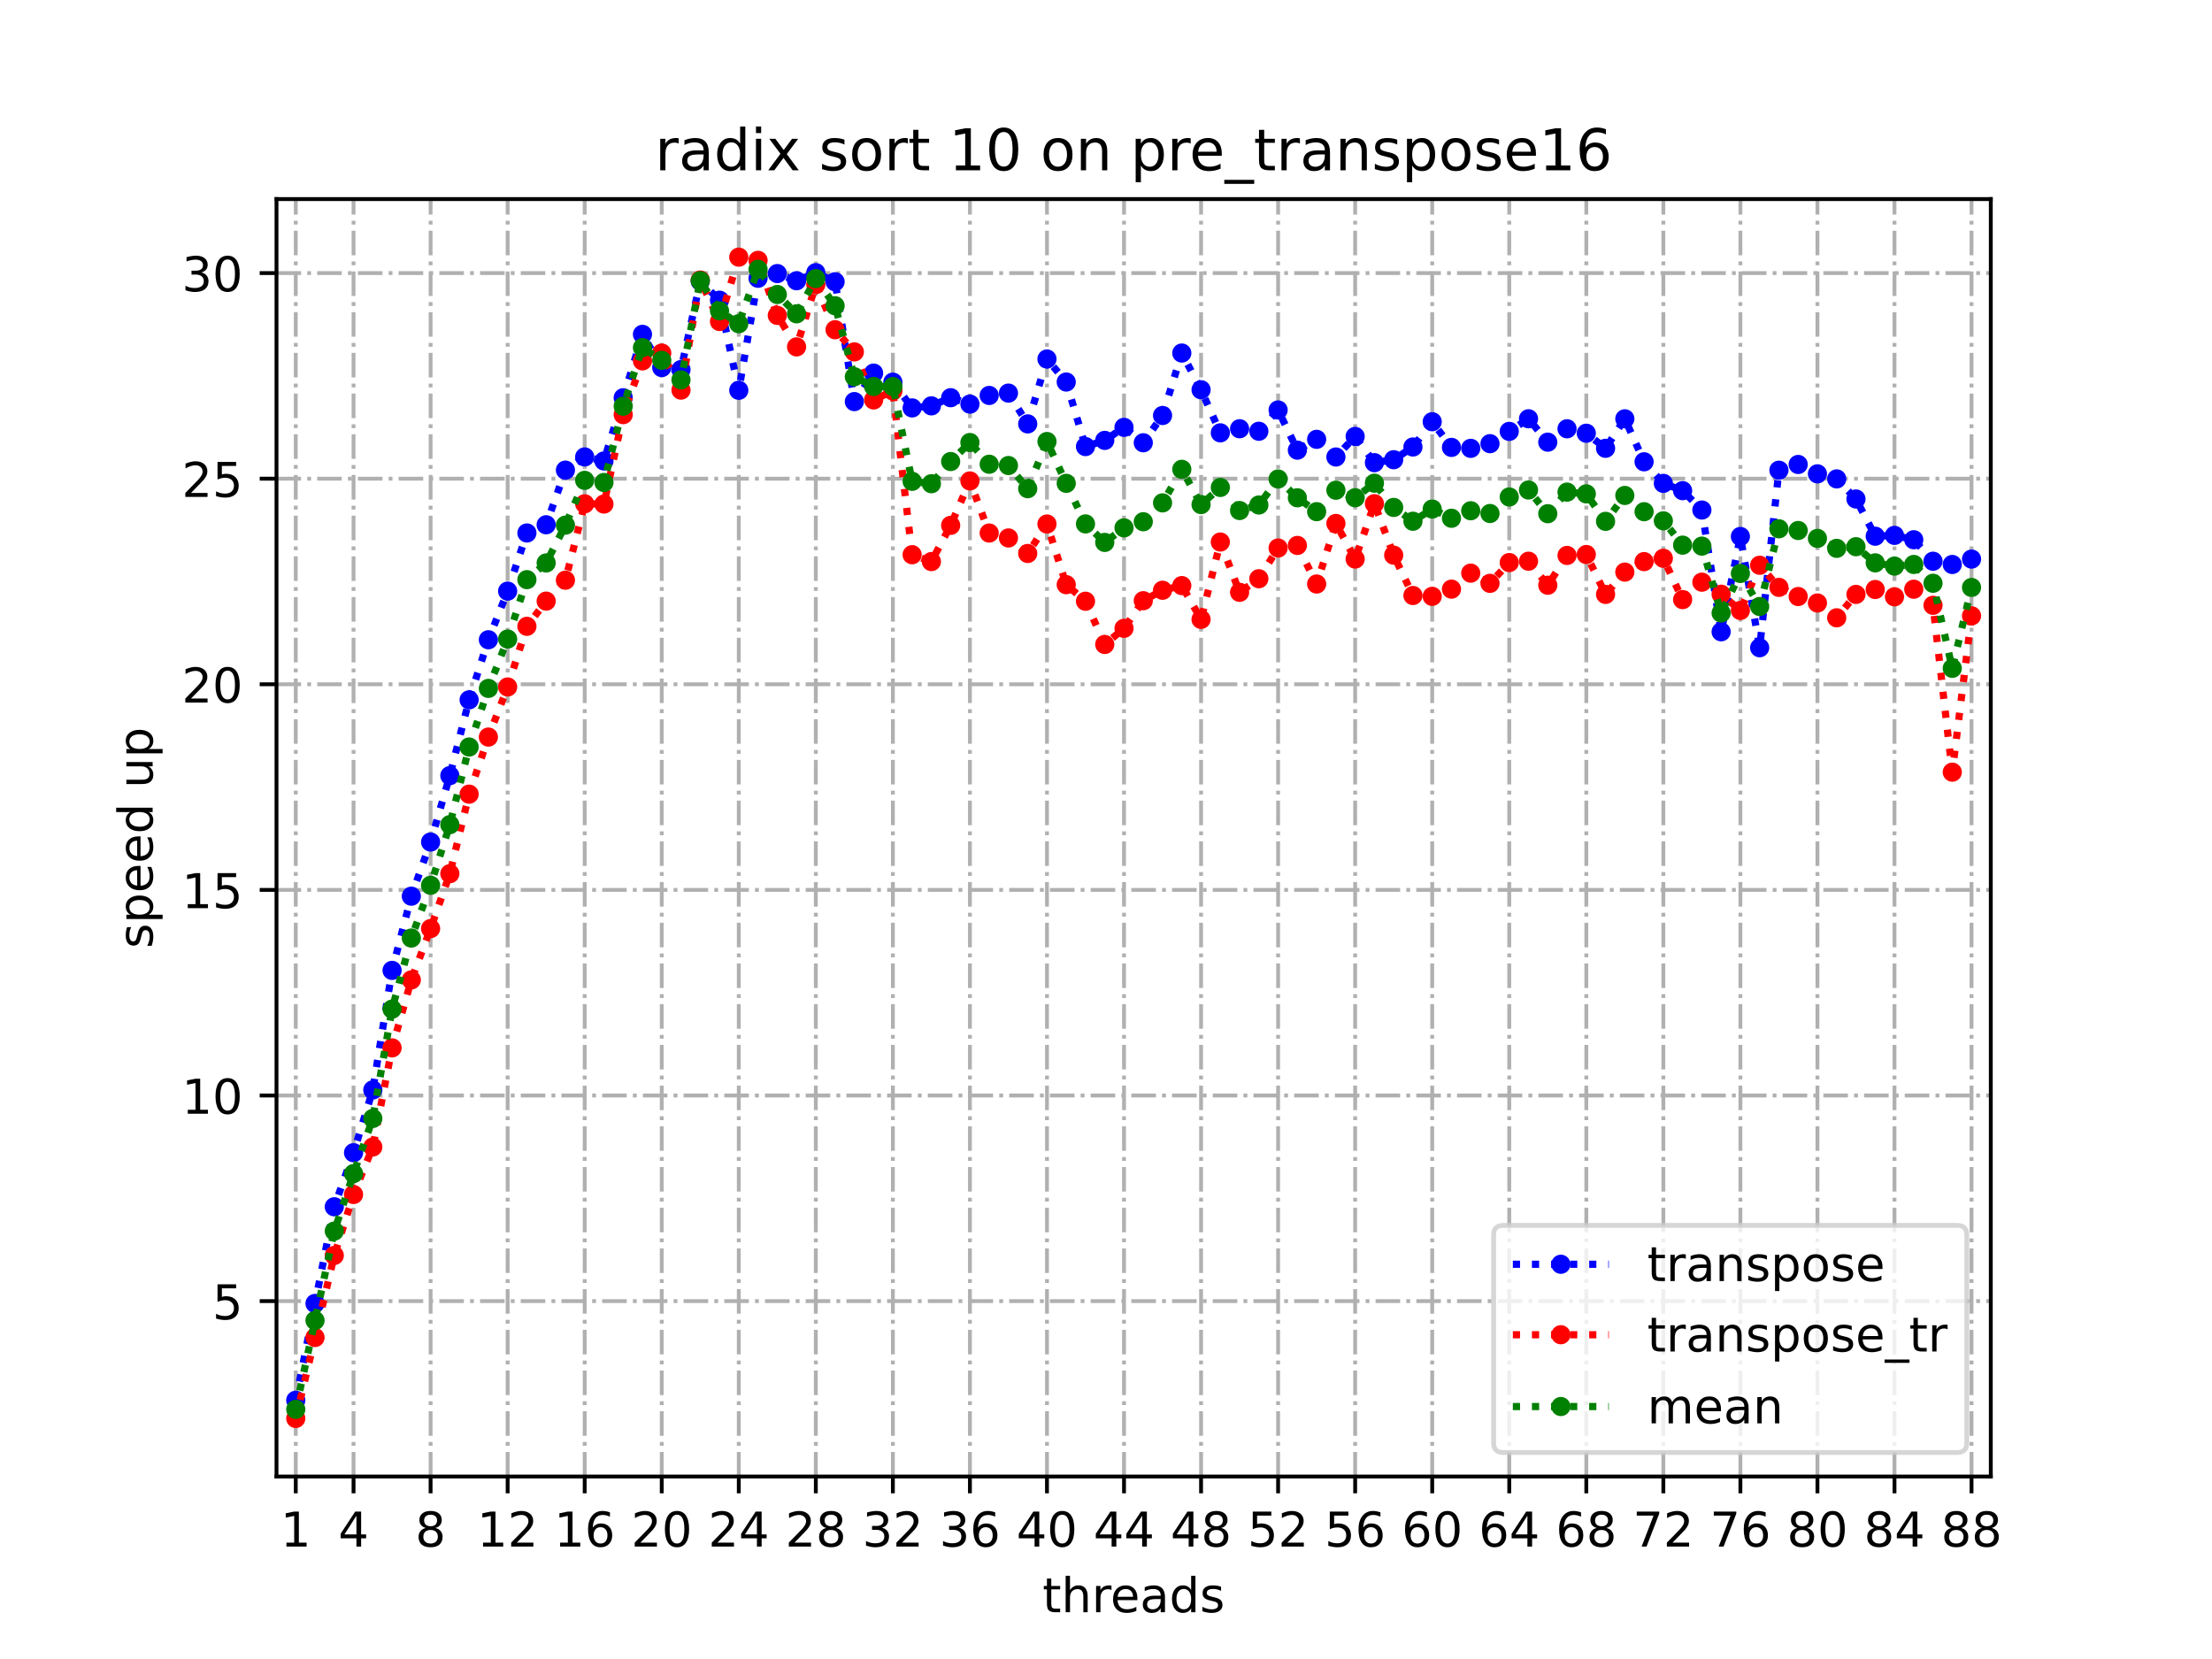 <?xml version="1.0" encoding="utf-8" standalone="no"?>
<!DOCTYPE svg PUBLIC "-//W3C//DTD SVG 1.1//EN"
  "http://www.w3.org/Graphics/SVG/1.1/DTD/svg11.dtd">
<!-- Created with matplotlib (https://matplotlib.org/) -->
<svg height="345.6pt" version="1.1" viewBox="0 0 460.8 345.6" width="460.8pt" xmlns="http://www.w3.org/2000/svg" xmlns:xlink="http://www.w3.org/1999/xlink">
 <defs>
  <style type="text/css">*{stroke-linecap:butt;stroke-linejoin:round;}</style>
 </defs>
 <g id="figure_1">
  <g id="patch_1">
   <path d="M 0 345.6 
L 460.8 345.6 
L 460.8 0 
L 0 0 
z
" style="fill:#ffffff;"/>
  </g>
  <g id="axes_1">
   <g id="patch_2">
    <path d="M 57.6 307.584 
L 414.72 307.584 
L 414.72 41.472 
L 57.6 41.472 
z
" style="fill:#ffffff;"/>
   </g>
   <g id="matplotlib.axis_1">
    <g id="xtick_1">
     <g id="line2d_1">
      <path clip-path="url(#p285fa0ad7c)" d="M 61.613 307.584 
L 61.613 41.472 
" style="fill:none;stroke:#b0b0b0;stroke-dasharray:5.12,1.28,0.8,1.28;stroke-dashoffset:0;stroke-width:0.8;"/>
     </g>
     <g id="line2d_2">
      <defs>
       <path d="M 0 0 
L 0 3.5 
" id="m4dbe25b383" style="stroke:#000000;stroke-width:0.8;"/>
      </defs>
      <g>
       <use style="stroke:#000000;stroke-width:0.8;" x="61.613" xlink:href="#m4dbe25b383" y="307.584"/>
      </g>
     </g>
     <g id="text_1">
      <!-- 1 -->
      <g transform="translate(58.431 322.182)scale(0.1 -0.1)">
       <defs>
        <path d="M 12.406 8.297 
L 28.516 8.297 
L 28.516 63.922 
L 10.984 60.406 
L 10.984 69.391 
L 28.422 72.906 
L 38.281 72.906 
L 38.281 8.297 
L 54.391 8.297 
L 54.391 0 
L 12.406 0 
z
" id="DejaVuSans-49"/>
       </defs>
       <use xlink:href="#DejaVuSans-49"/>
      </g>
     </g>
    </g>
    <g id="xtick_2">
     <g id="line2d_3">
      <path clip-path="url(#p285fa0ad7c)" d="M 73.65 307.584 
L 73.65 41.472 
" style="fill:none;stroke:#b0b0b0;stroke-dasharray:5.12,1.28,0.8,1.28;stroke-dashoffset:0;stroke-width:0.8;"/>
     </g>
     <g id="line2d_4">
      <g>
       <use style="stroke:#000000;stroke-width:0.8;" x="73.65" xlink:href="#m4dbe25b383" y="307.584"/>
      </g>
     </g>
     <g id="text_2">
      <!-- 4 -->
      <g transform="translate(70.469 322.182)scale(0.1 -0.1)">
       <defs>
        <path d="M 37.797 64.312 
L 12.891 25.391 
L 37.797 25.391 
z
M 35.203 72.906 
L 47.609 72.906 
L 47.609 25.391 
L 58.016 25.391 
L 58.016 17.188 
L 47.609 17.188 
L 47.609 0 
L 37.797 0 
L 37.797 17.188 
L 4.891 17.188 
L 4.891 26.703 
z
" id="DejaVuSans-52"/>
       </defs>
       <use xlink:href="#DejaVuSans-52"/>
      </g>
     </g>
    </g>
    <g id="xtick_3">
     <g id="line2d_5">
      <path clip-path="url(#p285fa0ad7c)" d="M 89.701 307.584 
L 89.701 41.472 
" style="fill:none;stroke:#b0b0b0;stroke-dasharray:5.12,1.28,0.8,1.28;stroke-dashoffset:0;stroke-width:0.8;"/>
     </g>
     <g id="line2d_6">
      <g>
       <use style="stroke:#000000;stroke-width:0.8;" x="89.701" xlink:href="#m4dbe25b383" y="307.584"/>
      </g>
     </g>
     <g id="text_3">
      <!-- 8 -->
      <g transform="translate(86.519 322.182)scale(0.1 -0.1)">
       <defs>
        <path d="M 31.781 34.625 
Q 24.75 34.625 20.719 30.859 
Q 16.703 27.094 16.703 20.516 
Q 16.703 13.922 20.719 10.156 
Q 24.75 6.391 31.781 6.391 
Q 38.812 6.391 42.859 10.172 
Q 46.922 13.969 46.922 20.516 
Q 46.922 27.094 42.891 30.859 
Q 38.875 34.625 31.781 34.625 
z
M 21.922 38.812 
Q 15.578 40.375 12.031 44.719 
Q 8.5 49.078 8.5 55.328 
Q 8.5 64.062 14.719 69.141 
Q 20.953 74.219 31.781 74.219 
Q 42.672 74.219 48.875 69.141 
Q 55.078 64.062 55.078 55.328 
Q 55.078 49.078 51.531 44.719 
Q 48 40.375 41.703 38.812 
Q 48.828 37.156 52.797 32.312 
Q 56.781 27.484 56.781 20.516 
Q 56.781 9.906 50.312 4.234 
Q 43.844 -1.422 31.781 -1.422 
Q 19.734 -1.422 13.25 4.234 
Q 6.781 9.906 6.781 20.516 
Q 6.781 27.484 10.781 32.312 
Q 14.797 37.156 21.922 38.812 
z
M 18.312 54.391 
Q 18.312 48.734 21.844 45.562 
Q 25.391 42.391 31.781 42.391 
Q 38.141 42.391 41.719 45.562 
Q 45.312 48.734 45.312 54.391 
Q 45.312 60.062 41.719 63.234 
Q 38.141 66.406 31.781 66.406 
Q 25.391 66.406 21.844 63.234 
Q 18.312 60.062 18.312 54.391 
z
" id="DejaVuSans-56"/>
       </defs>
       <use xlink:href="#DejaVuSans-56"/>
      </g>
     </g>
    </g>
    <g id="xtick_4">
     <g id="line2d_7">
      <path clip-path="url(#p285fa0ad7c)" d="M 105.751 307.584 
L 105.751 41.472 
" style="fill:none;stroke:#b0b0b0;stroke-dasharray:5.12,1.28,0.8,1.28;stroke-dashoffset:0;stroke-width:0.8;"/>
     </g>
     <g id="line2d_8">
      <g>
       <use style="stroke:#000000;stroke-width:0.8;" x="105.751" xlink:href="#m4dbe25b383" y="307.584"/>
      </g>
     </g>
     <g id="text_4">
      <!-- 12 -->
      <g transform="translate(99.389 322.182)scale(0.1 -0.1)">
       <defs>
        <path d="M 19.188 8.297 
L 53.609 8.297 
L 53.609 0 
L 7.328 0 
L 7.328 8.297 
Q 12.938 14.109 22.625 23.891 
Q 32.328 33.688 34.812 36.531 
Q 39.547 41.844 41.422 45.531 
Q 43.312 49.219 43.312 52.781 
Q 43.312 58.594 39.234 62.25 
Q 35.156 65.922 28.609 65.922 
Q 23.969 65.922 18.812 64.312 
Q 13.672 62.703 7.812 59.422 
L 7.812 69.391 
Q 13.766 71.781 18.938 73 
Q 24.125 74.219 28.422 74.219 
Q 39.75 74.219 46.484 68.547 
Q 53.219 62.891 53.219 53.422 
Q 53.219 48.922 51.531 44.891 
Q 49.859 40.875 45.406 35.406 
Q 44.188 33.984 37.641 27.219 
Q 31.109 20.453 19.188 8.297 
z
" id="DejaVuSans-50"/>
       </defs>
       <use xlink:href="#DejaVuSans-49"/>
       <use x="63.623" xlink:href="#DejaVuSans-50"/>
      </g>
     </g>
    </g>
    <g id="xtick_5">
     <g id="line2d_9">
      <path clip-path="url(#p285fa0ad7c)" d="M 121.801 307.584 
L 121.801 41.472 
" style="fill:none;stroke:#b0b0b0;stroke-dasharray:5.12,1.28,0.8,1.28;stroke-dashoffset:0;stroke-width:0.8;"/>
     </g>
     <g id="line2d_10">
      <g>
       <use style="stroke:#000000;stroke-width:0.8;" x="121.801" xlink:href="#m4dbe25b383" y="307.584"/>
      </g>
     </g>
     <g id="text_5">
      <!-- 16 -->
      <g transform="translate(115.439 322.182)scale(0.1 -0.1)">
       <defs>
        <path d="M 33.016 40.375 
Q 26.375 40.375 22.484 35.828 
Q 18.609 31.297 18.609 23.391 
Q 18.609 15.531 22.484 10.953 
Q 26.375 6.391 33.016 6.391 
Q 39.656 6.391 43.531 10.953 
Q 47.406 15.531 47.406 23.391 
Q 47.406 31.297 43.531 35.828 
Q 39.656 40.375 33.016 40.375 
z
M 52.594 71.297 
L 52.594 62.312 
Q 48.875 64.062 45.094 64.984 
Q 41.312 65.922 37.594 65.922 
Q 27.828 65.922 22.672 59.328 
Q 17.531 52.734 16.797 39.406 
Q 19.672 43.656 24.016 45.922 
Q 28.375 48.188 33.594 48.188 
Q 44.578 48.188 50.953 41.516 
Q 57.328 34.859 57.328 23.391 
Q 57.328 12.156 50.688 5.359 
Q 44.047 -1.422 33.016 -1.422 
Q 20.359 -1.422 13.672 8.266 
Q 6.984 17.969 6.984 36.375 
Q 6.984 53.656 15.188 63.938 
Q 23.391 74.219 37.203 74.219 
Q 40.922 74.219 44.703 73.484 
Q 48.484 72.75 52.594 71.297 
z
" id="DejaVuSans-54"/>
       </defs>
       <use xlink:href="#DejaVuSans-49"/>
       <use x="63.623" xlink:href="#DejaVuSans-54"/>
      </g>
     </g>
    </g>
    <g id="xtick_6">
     <g id="line2d_11">
      <path clip-path="url(#p285fa0ad7c)" d="M 137.852 307.584 
L 137.852 41.472 
" style="fill:none;stroke:#b0b0b0;stroke-dasharray:5.12,1.28,0.8,1.28;stroke-dashoffset:0;stroke-width:0.8;"/>
     </g>
     <g id="line2d_12">
      <g>
       <use style="stroke:#000000;stroke-width:0.8;" x="137.852" xlink:href="#m4dbe25b383" y="307.584"/>
      </g>
     </g>
     <g id="text_6">
      <!-- 20 -->
      <g transform="translate(131.489 322.182)scale(0.1 -0.1)">
       <defs>
        <path d="M 31.781 66.406 
Q 24.172 66.406 20.328 58.906 
Q 16.5 51.422 16.5 36.375 
Q 16.5 21.391 20.328 13.891 
Q 24.172 6.391 31.781 6.391 
Q 39.453 6.391 43.281 13.891 
Q 47.125 21.391 47.125 36.375 
Q 47.125 51.422 43.281 58.906 
Q 39.453 66.406 31.781 66.406 
z
M 31.781 74.219 
Q 44.047 74.219 50.516 64.516 
Q 56.984 54.828 56.984 36.375 
Q 56.984 17.969 50.516 8.266 
Q 44.047 -1.422 31.781 -1.422 
Q 19.531 -1.422 13.062 8.266 
Q 6.594 17.969 6.594 36.375 
Q 6.594 54.828 13.062 64.516 
Q 19.531 74.219 31.781 74.219 
z
" id="DejaVuSans-48"/>
       </defs>
       <use xlink:href="#DejaVuSans-50"/>
       <use x="63.623" xlink:href="#DejaVuSans-48"/>
      </g>
     </g>
    </g>
    <g id="xtick_7">
     <g id="line2d_13">
      <path clip-path="url(#p285fa0ad7c)" d="M 153.902 307.584 
L 153.902 41.472 
" style="fill:none;stroke:#b0b0b0;stroke-dasharray:5.12,1.28,0.8,1.28;stroke-dashoffset:0;stroke-width:0.8;"/>
     </g>
     <g id="line2d_14">
      <g>
       <use style="stroke:#000000;stroke-width:0.8;" x="153.902" xlink:href="#m4dbe25b383" y="307.584"/>
      </g>
     </g>
     <g id="text_7">
      <!-- 24 -->
      <g transform="translate(147.54 322.182)scale(0.1 -0.1)">
       <use xlink:href="#DejaVuSans-50"/>
       <use x="63.623" xlink:href="#DejaVuSans-52"/>
      </g>
     </g>
    </g>
    <g id="xtick_8">
     <g id="line2d_15">
      <path clip-path="url(#p285fa0ad7c)" d="M 169.952 307.584 
L 169.952 41.472 
" style="fill:none;stroke:#b0b0b0;stroke-dasharray:5.12,1.28,0.8,1.28;stroke-dashoffset:0;stroke-width:0.8;"/>
     </g>
     <g id="line2d_16">
      <g>
       <use style="stroke:#000000;stroke-width:0.8;" x="169.952" xlink:href="#m4dbe25b383" y="307.584"/>
      </g>
     </g>
     <g id="text_8">
      <!-- 28 -->
      <g transform="translate(163.59 322.182)scale(0.1 -0.1)">
       <use xlink:href="#DejaVuSans-50"/>
       <use x="63.623" xlink:href="#DejaVuSans-56"/>
      </g>
     </g>
    </g>
    <g id="xtick_9">
     <g id="line2d_17">
      <path clip-path="url(#p285fa0ad7c)" d="M 186.003 307.584 
L 186.003 41.472 
" style="fill:none;stroke:#b0b0b0;stroke-dasharray:5.12,1.28,0.8,1.28;stroke-dashoffset:0;stroke-width:0.8;"/>
     </g>
     <g id="line2d_18">
      <g>
       <use style="stroke:#000000;stroke-width:0.8;" x="186.003" xlink:href="#m4dbe25b383" y="307.584"/>
      </g>
     </g>
     <g id="text_9">
      <!-- 32 -->
      <g transform="translate(179.64 322.182)scale(0.1 -0.1)">
       <defs>
        <path d="M 40.578 39.312 
Q 47.656 37.797 51.625 33 
Q 55.609 28.219 55.609 21.188 
Q 55.609 10.406 48.188 4.484 
Q 40.766 -1.422 27.094 -1.422 
Q 22.516 -1.422 17.656 -0.516 
Q 12.797 0.391 7.625 2.203 
L 7.625 11.719 
Q 11.719 9.328 16.594 8.109 
Q 21.484 6.891 26.812 6.891 
Q 36.078 6.891 40.938 10.547 
Q 45.797 14.203 45.797 21.188 
Q 45.797 27.641 41.281 31.266 
Q 36.766 34.906 28.719 34.906 
L 20.219 34.906 
L 20.219 43.016 
L 29.109 43.016 
Q 36.375 43.016 40.234 45.922 
Q 44.094 48.828 44.094 54.297 
Q 44.094 59.906 40.109 62.906 
Q 36.141 65.922 28.719 65.922 
Q 24.656 65.922 20.016 65.031 
Q 15.375 64.156 9.812 62.312 
L 9.812 71.094 
Q 15.438 72.656 20.344 73.438 
Q 25.25 74.219 29.594 74.219 
Q 40.828 74.219 47.359 69.109 
Q 53.906 64.016 53.906 55.328 
Q 53.906 49.266 50.438 45.094 
Q 46.969 40.922 40.578 39.312 
z
" id="DejaVuSans-51"/>
       </defs>
       <use xlink:href="#DejaVuSans-51"/>
       <use x="63.623" xlink:href="#DejaVuSans-50"/>
      </g>
     </g>
    </g>
    <g id="xtick_10">
     <g id="line2d_19">
      <path clip-path="url(#p285fa0ad7c)" d="M 202.053 307.584 
L 202.053 41.472 
" style="fill:none;stroke:#b0b0b0;stroke-dasharray:5.12,1.28,0.8,1.28;stroke-dashoffset:0;stroke-width:0.8;"/>
     </g>
     <g id="line2d_20">
      <g>
       <use style="stroke:#000000;stroke-width:0.8;" x="202.053" xlink:href="#m4dbe25b383" y="307.584"/>
      </g>
     </g>
     <g id="text_10">
      <!-- 36 -->
      <g transform="translate(195.691 322.182)scale(0.1 -0.1)">
       <use xlink:href="#DejaVuSans-51"/>
       <use x="63.623" xlink:href="#DejaVuSans-54"/>
      </g>
     </g>
    </g>
    <g id="xtick_11">
     <g id="line2d_21">
      <path clip-path="url(#p285fa0ad7c)" d="M 218.103 307.584 
L 218.103 41.472 
" style="fill:none;stroke:#b0b0b0;stroke-dasharray:5.12,1.28,0.8,1.28;stroke-dashoffset:0;stroke-width:0.8;"/>
     </g>
     <g id="line2d_22">
      <g>
       <use style="stroke:#000000;stroke-width:0.8;" x="218.103" xlink:href="#m4dbe25b383" y="307.584"/>
      </g>
     </g>
     <g id="text_11">
      <!-- 40 -->
      <g transform="translate(211.741 322.182)scale(0.1 -0.1)">
       <use xlink:href="#DejaVuSans-52"/>
       <use x="63.623" xlink:href="#DejaVuSans-48"/>
      </g>
     </g>
    </g>
    <g id="xtick_12">
     <g id="line2d_23">
      <path clip-path="url(#p285fa0ad7c)" d="M 234.154 307.584 
L 234.154 41.472 
" style="fill:none;stroke:#b0b0b0;stroke-dasharray:5.12,1.28,0.8,1.28;stroke-dashoffset:0;stroke-width:0.8;"/>
     </g>
     <g id="line2d_24">
      <g>
       <use style="stroke:#000000;stroke-width:0.8;" x="234.154" xlink:href="#m4dbe25b383" y="307.584"/>
      </g>
     </g>
     <g id="text_12">
      <!-- 44 -->
      <g transform="translate(227.791 322.182)scale(0.1 -0.1)">
       <use xlink:href="#DejaVuSans-52"/>
       <use x="63.623" xlink:href="#DejaVuSans-52"/>
      </g>
     </g>
    </g>
    <g id="xtick_13">
     <g id="line2d_25">
      <path clip-path="url(#p285fa0ad7c)" d="M 250.204 307.584 
L 250.204 41.472 
" style="fill:none;stroke:#b0b0b0;stroke-dasharray:5.12,1.28,0.8,1.28;stroke-dashoffset:0;stroke-width:0.8;"/>
     </g>
     <g id="line2d_26">
      <g>
       <use style="stroke:#000000;stroke-width:0.8;" x="250.204" xlink:href="#m4dbe25b383" y="307.584"/>
      </g>
     </g>
     <g id="text_13">
      <!-- 48 -->
      <g transform="translate(243.842 322.182)scale(0.1 -0.1)">
       <use xlink:href="#DejaVuSans-52"/>
       <use x="63.623" xlink:href="#DejaVuSans-56"/>
      </g>
     </g>
    </g>
    <g id="xtick_14">
     <g id="line2d_27">
      <path clip-path="url(#p285fa0ad7c)" d="M 266.254 307.584 
L 266.254 41.472 
" style="fill:none;stroke:#b0b0b0;stroke-dasharray:5.12,1.28,0.8,1.28;stroke-dashoffset:0;stroke-width:0.8;"/>
     </g>
     <g id="line2d_28">
      <g>
       <use style="stroke:#000000;stroke-width:0.8;" x="266.254" xlink:href="#m4dbe25b383" y="307.584"/>
      </g>
     </g>
     <g id="text_14">
      <!-- 52 -->
      <g transform="translate(259.892 322.182)scale(0.1 -0.1)">
       <defs>
        <path d="M 10.797 72.906 
L 49.516 72.906 
L 49.516 64.594 
L 19.828 64.594 
L 19.828 46.734 
Q 21.969 47.469 24.109 47.828 
Q 26.266 48.188 28.422 48.188 
Q 40.625 48.188 47.75 41.5 
Q 54.891 34.812 54.891 23.391 
Q 54.891 11.625 47.562 5.094 
Q 40.234 -1.422 26.906 -1.422 
Q 22.312 -1.422 17.547 -0.641 
Q 12.797 0.141 7.719 1.703 
L 7.719 11.625 
Q 12.109 9.234 16.797 8.062 
Q 21.484 6.891 26.703 6.891 
Q 35.156 6.891 40.078 11.328 
Q 45.016 15.766 45.016 23.391 
Q 45.016 31 40.078 35.438 
Q 35.156 39.891 26.703 39.891 
Q 22.75 39.891 18.812 39.016 
Q 14.891 38.141 10.797 36.281 
z
" id="DejaVuSans-53"/>
       </defs>
       <use xlink:href="#DejaVuSans-53"/>
       <use x="63.623" xlink:href="#DejaVuSans-50"/>
      </g>
     </g>
    </g>
    <g id="xtick_15">
     <g id="line2d_29">
      <path clip-path="url(#p285fa0ad7c)" d="M 282.305 307.584 
L 282.305 41.472 
" style="fill:none;stroke:#b0b0b0;stroke-dasharray:5.12,1.28,0.8,1.28;stroke-dashoffset:0;stroke-width:0.8;"/>
     </g>
     <g id="line2d_30">
      <g>
       <use style="stroke:#000000;stroke-width:0.8;" x="282.305" xlink:href="#m4dbe25b383" y="307.584"/>
      </g>
     </g>
     <g id="text_15">
      <!-- 56 -->
      <g transform="translate(275.942 322.182)scale(0.1 -0.1)">
       <use xlink:href="#DejaVuSans-53"/>
       <use x="63.623" xlink:href="#DejaVuSans-54"/>
      </g>
     </g>
    </g>
    <g id="xtick_16">
     <g id="line2d_31">
      <path clip-path="url(#p285fa0ad7c)" d="M 298.355 307.584 
L 298.355 41.472 
" style="fill:none;stroke:#b0b0b0;stroke-dasharray:5.12,1.28,0.8,1.28;stroke-dashoffset:0;stroke-width:0.8;"/>
     </g>
     <g id="line2d_32">
      <g>
       <use style="stroke:#000000;stroke-width:0.8;" x="298.355" xlink:href="#m4dbe25b383" y="307.584"/>
      </g>
     </g>
     <g id="text_16">
      <!-- 60 -->
      <g transform="translate(291.993 322.182)scale(0.1 -0.1)">
       <use xlink:href="#DejaVuSans-54"/>
       <use x="63.623" xlink:href="#DejaVuSans-48"/>
      </g>
     </g>
    </g>
    <g id="xtick_17">
     <g id="line2d_33">
      <path clip-path="url(#p285fa0ad7c)" d="M 314.405 307.584 
L 314.405 41.472 
" style="fill:none;stroke:#b0b0b0;stroke-dasharray:5.12,1.28,0.8,1.28;stroke-dashoffset:0;stroke-width:0.8;"/>
     </g>
     <g id="line2d_34">
      <g>
       <use style="stroke:#000000;stroke-width:0.8;" x="314.405" xlink:href="#m4dbe25b383" y="307.584"/>
      </g>
     </g>
     <g id="text_17">
      <!-- 64 -->
      <g transform="translate(308.043 322.182)scale(0.1 -0.1)">
       <use xlink:href="#DejaVuSans-54"/>
       <use x="63.623" xlink:href="#DejaVuSans-52"/>
      </g>
     </g>
    </g>
    <g id="xtick_18">
     <g id="line2d_35">
      <path clip-path="url(#p285fa0ad7c)" d="M 330.456 307.584 
L 330.456 41.472 
" style="fill:none;stroke:#b0b0b0;stroke-dasharray:5.12,1.28,0.8,1.28;stroke-dashoffset:0;stroke-width:0.8;"/>
     </g>
     <g id="line2d_36">
      <g>
       <use style="stroke:#000000;stroke-width:0.8;" x="330.456" xlink:href="#m4dbe25b383" y="307.584"/>
      </g>
     </g>
     <g id="text_18">
      <!-- 68 -->
      <g transform="translate(324.093 322.182)scale(0.1 -0.1)">
       <use xlink:href="#DejaVuSans-54"/>
       <use x="63.623" xlink:href="#DejaVuSans-56"/>
      </g>
     </g>
    </g>
    <g id="xtick_19">
     <g id="line2d_37">
      <path clip-path="url(#p285fa0ad7c)" d="M 346.506 307.584 
L 346.506 41.472 
" style="fill:none;stroke:#b0b0b0;stroke-dasharray:5.12,1.28,0.8,1.28;stroke-dashoffset:0;stroke-width:0.8;"/>
     </g>
     <g id="line2d_38">
      <g>
       <use style="stroke:#000000;stroke-width:0.8;" x="346.506" xlink:href="#m4dbe25b383" y="307.584"/>
      </g>
     </g>
     <g id="text_19">
      <!-- 72 -->
      <g transform="translate(340.144 322.182)scale(0.1 -0.1)">
       <defs>
        <path d="M 8.203 72.906 
L 55.078 72.906 
L 55.078 68.703 
L 28.609 0 
L 18.312 0 
L 43.219 64.594 
L 8.203 64.594 
z
" id="DejaVuSans-55"/>
       </defs>
       <use xlink:href="#DejaVuSans-55"/>
       <use x="63.623" xlink:href="#DejaVuSans-50"/>
      </g>
     </g>
    </g>
    <g id="xtick_20">
     <g id="line2d_39">
      <path clip-path="url(#p285fa0ad7c)" d="M 362.556 307.584 
L 362.556 41.472 
" style="fill:none;stroke:#b0b0b0;stroke-dasharray:5.12,1.28,0.8,1.28;stroke-dashoffset:0;stroke-width:0.8;"/>
     </g>
     <g id="line2d_40">
      <g>
       <use style="stroke:#000000;stroke-width:0.8;" x="362.556" xlink:href="#m4dbe25b383" y="307.584"/>
      </g>
     </g>
     <g id="text_20">
      <!-- 76 -->
      <g transform="translate(356.194 322.182)scale(0.1 -0.1)">
       <use xlink:href="#DejaVuSans-55"/>
       <use x="63.623" xlink:href="#DejaVuSans-54"/>
      </g>
     </g>
    </g>
    <g id="xtick_21">
     <g id="line2d_41">
      <path clip-path="url(#p285fa0ad7c)" d="M 378.607 307.584 
L 378.607 41.472 
" style="fill:none;stroke:#b0b0b0;stroke-dasharray:5.12,1.28,0.8,1.28;stroke-dashoffset:0;stroke-width:0.8;"/>
     </g>
     <g id="line2d_42">
      <g>
       <use style="stroke:#000000;stroke-width:0.8;" x="378.607" xlink:href="#m4dbe25b383" y="307.584"/>
      </g>
     </g>
     <g id="text_21">
      <!-- 80 -->
      <g transform="translate(372.244 322.182)scale(0.1 -0.1)">
       <use xlink:href="#DejaVuSans-56"/>
       <use x="63.623" xlink:href="#DejaVuSans-48"/>
      </g>
     </g>
    </g>
    <g id="xtick_22">
     <g id="line2d_43">
      <path clip-path="url(#p285fa0ad7c)" d="M 394.657 307.584 
L 394.657 41.472 
" style="fill:none;stroke:#b0b0b0;stroke-dasharray:5.12,1.28,0.8,1.28;stroke-dashoffset:0;stroke-width:0.8;"/>
     </g>
     <g id="line2d_44">
      <g>
       <use style="stroke:#000000;stroke-width:0.8;" x="394.657" xlink:href="#m4dbe25b383" y="307.584"/>
      </g>
     </g>
     <g id="text_22">
      <!-- 84 -->
      <g transform="translate(388.295 322.182)scale(0.1 -0.1)">
       <use xlink:href="#DejaVuSans-56"/>
       <use x="63.623" xlink:href="#DejaVuSans-52"/>
      </g>
     </g>
    </g>
    <g id="xtick_23">
     <g id="line2d_45">
      <path clip-path="url(#p285fa0ad7c)" d="M 410.707 307.584 
L 410.707 41.472 
" style="fill:none;stroke:#b0b0b0;stroke-dasharray:5.12,1.28,0.8,1.28;stroke-dashoffset:0;stroke-width:0.8;"/>
     </g>
     <g id="line2d_46">
      <g>
       <use style="stroke:#000000;stroke-width:0.8;" x="410.707" xlink:href="#m4dbe25b383" y="307.584"/>
      </g>
     </g>
     <g id="text_23">
      <!-- 88 -->
      <g transform="translate(404.345 322.182)scale(0.1 -0.1)">
       <use xlink:href="#DejaVuSans-56"/>
       <use x="63.623" xlink:href="#DejaVuSans-56"/>
      </g>
     </g>
    </g>
    <g id="text_24">
     <!-- threads -->
     <g transform="translate(217.169 335.861)scale(0.1 -0.1)">
      <defs>
       <path d="M 18.312 70.219 
L 18.312 54.688 
L 36.812 54.688 
L 36.812 47.703 
L 18.312 47.703 
L 18.312 18.016 
Q 18.312 11.328 20.141 9.422 
Q 21.969 7.516 27.594 7.516 
L 36.812 7.516 
L 36.812 0 
L 27.594 0 
Q 17.188 0 13.234 3.875 
Q 9.281 7.766 9.281 18.016 
L 9.281 47.703 
L 2.688 47.703 
L 2.688 54.688 
L 9.281 54.688 
L 9.281 70.219 
z
" id="DejaVuSans-116"/>
       <path d="M 54.891 33.016 
L 54.891 0 
L 45.906 0 
L 45.906 32.719 
Q 45.906 40.484 42.875 44.328 
Q 39.844 48.188 33.797 48.188 
Q 26.516 48.188 22.312 43.547 
Q 18.109 38.922 18.109 30.906 
L 18.109 0 
L 9.078 0 
L 9.078 75.984 
L 18.109 75.984 
L 18.109 46.188 
Q 21.344 51.125 25.703 53.562 
Q 30.078 56 35.797 56 
Q 45.219 56 50.047 50.172 
Q 54.891 44.344 54.891 33.016 
z
" id="DejaVuSans-104"/>
       <path d="M 41.109 46.297 
Q 39.594 47.172 37.812 47.578 
Q 36.031 48 33.891 48 
Q 26.266 48 22.188 43.047 
Q 18.109 38.094 18.109 28.812 
L 18.109 0 
L 9.078 0 
L 9.078 54.688 
L 18.109 54.688 
L 18.109 46.188 
Q 20.953 51.172 25.484 53.578 
Q 30.031 56 36.531 56 
Q 37.453 56 38.578 55.875 
Q 39.703 55.766 41.062 55.516 
z
" id="DejaVuSans-114"/>
       <path d="M 56.203 29.594 
L 56.203 25.203 
L 14.891 25.203 
Q 15.484 15.922 20.484 11.062 
Q 25.484 6.203 34.422 6.203 
Q 39.594 6.203 44.453 7.469 
Q 49.312 8.734 54.109 11.281 
L 54.109 2.781 
Q 49.266 0.734 44.188 -0.344 
Q 39.109 -1.422 33.891 -1.422 
Q 20.797 -1.422 13.156 6.188 
Q 5.516 13.812 5.516 26.812 
Q 5.516 40.234 12.766 48.109 
Q 20.016 56 32.328 56 
Q 43.359 56 49.781 48.891 
Q 56.203 41.797 56.203 29.594 
z
M 47.219 32.234 
Q 47.125 39.594 43.094 43.984 
Q 39.062 48.391 32.422 48.391 
Q 24.906 48.391 20.391 44.141 
Q 15.875 39.891 15.188 32.172 
z
" id="DejaVuSans-101"/>
       <path d="M 34.281 27.484 
Q 23.391 27.484 19.188 25 
Q 14.984 22.516 14.984 16.5 
Q 14.984 11.719 18.141 8.906 
Q 21.297 6.109 26.703 6.109 
Q 34.188 6.109 38.703 11.406 
Q 43.219 16.703 43.219 25.484 
L 43.219 27.484 
z
M 52.203 31.203 
L 52.203 0 
L 43.219 0 
L 43.219 8.297 
Q 40.141 3.328 35.547 0.953 
Q 30.953 -1.422 24.312 -1.422 
Q 15.922 -1.422 10.953 3.297 
Q 6 8.016 6 15.922 
Q 6 25.141 12.172 29.828 
Q 18.359 34.516 30.609 34.516 
L 43.219 34.516 
L 43.219 35.406 
Q 43.219 41.609 39.141 45 
Q 35.062 48.391 27.688 48.391 
Q 23 48.391 18.547 47.266 
Q 14.109 46.141 10.016 43.891 
L 10.016 52.203 
Q 14.938 54.109 19.578 55.047 
Q 24.219 56 28.609 56 
Q 40.484 56 46.344 49.844 
Q 52.203 43.703 52.203 31.203 
z
" id="DejaVuSans-97"/>
       <path d="M 45.406 46.391 
L 45.406 75.984 
L 54.391 75.984 
L 54.391 0 
L 45.406 0 
L 45.406 8.203 
Q 42.578 3.328 38.25 0.953 
Q 33.938 -1.422 27.875 -1.422 
Q 17.969 -1.422 11.734 6.484 
Q 5.516 14.406 5.516 27.297 
Q 5.516 40.188 11.734 48.094 
Q 17.969 56 27.875 56 
Q 33.938 56 38.25 53.625 
Q 42.578 51.266 45.406 46.391 
z
M 14.797 27.297 
Q 14.797 17.391 18.875 11.75 
Q 22.953 6.109 30.078 6.109 
Q 37.203 6.109 41.297 11.75 
Q 45.406 17.391 45.406 27.297 
Q 45.406 37.203 41.297 42.844 
Q 37.203 48.484 30.078 48.484 
Q 22.953 48.484 18.875 42.844 
Q 14.797 37.203 14.797 27.297 
z
" id="DejaVuSans-100"/>
       <path d="M 44.281 53.078 
L 44.281 44.578 
Q 40.484 46.531 36.375 47.5 
Q 32.281 48.484 27.875 48.484 
Q 21.188 48.484 17.844 46.438 
Q 14.5 44.391 14.5 40.281 
Q 14.5 37.156 16.891 35.375 
Q 19.281 33.594 26.516 31.984 
L 29.594 31.297 
Q 39.156 29.25 43.188 25.516 
Q 47.219 21.781 47.219 15.094 
Q 47.219 7.469 41.188 3.016 
Q 35.156 -1.422 24.609 -1.422 
Q 20.219 -1.422 15.453 -0.562 
Q 10.688 0.297 5.422 2 
L 5.422 11.281 
Q 10.406 8.688 15.234 7.391 
Q 20.062 6.109 24.812 6.109 
Q 31.156 6.109 34.562 8.281 
Q 37.984 10.453 37.984 14.406 
Q 37.984 18.062 35.516 20.016 
Q 33.062 21.969 24.703 23.781 
L 21.578 24.516 
Q 13.234 26.266 9.516 29.906 
Q 5.812 33.547 5.812 39.891 
Q 5.812 47.609 11.281 51.797 
Q 16.75 56 26.812 56 
Q 31.781 56 36.172 55.266 
Q 40.578 54.547 44.281 53.078 
z
" id="DejaVuSans-115"/>
      </defs>
      <use xlink:href="#DejaVuSans-116"/>
      <use x="39.209" xlink:href="#DejaVuSans-104"/>
      <use x="102.588" xlink:href="#DejaVuSans-114"/>
      <use x="141.451" xlink:href="#DejaVuSans-101"/>
      <use x="202.975" xlink:href="#DejaVuSans-97"/>
      <use x="264.254" xlink:href="#DejaVuSans-100"/>
      <use x="327.73" xlink:href="#DejaVuSans-115"/>
     </g>
    </g>
   </g>
   <g id="matplotlib.axis_2">
    <g id="ytick_1">
     <g id="line2d_47">
      <path clip-path="url(#p285fa0ad7c)" d="M 57.6 271.043 
L 414.72 271.043 
" style="fill:none;stroke:#b0b0b0;stroke-dasharray:5.12,1.28,0.8,1.28;stroke-dashoffset:0;stroke-width:0.8;"/>
     </g>
     <g id="line2d_48">
      <defs>
       <path d="M 0 0 
L -3.5 0 
" id="m8b67a50016" style="stroke:#000000;stroke-width:0.8;"/>
      </defs>
      <g>
       <use style="stroke:#000000;stroke-width:0.8;" x="57.6" xlink:href="#m8b67a50016" y="271.043"/>
      </g>
     </g>
     <g id="text_25">
      <!-- 5 -->
      <g transform="translate(44.237 274.843)scale(0.1 -0.1)">
       <use xlink:href="#DejaVuSans-53"/>
      </g>
     </g>
    </g>
    <g id="ytick_2">
     <g id="line2d_49">
      <path clip-path="url(#p285fa0ad7c)" d="M 57.6 228.212 
L 414.72 228.212 
" style="fill:none;stroke:#b0b0b0;stroke-dasharray:5.12,1.28,0.8,1.28;stroke-dashoffset:0;stroke-width:0.8;"/>
     </g>
     <g id="line2d_50">
      <g>
       <use style="stroke:#000000;stroke-width:0.8;" x="57.6" xlink:href="#m8b67a50016" y="228.212"/>
      </g>
     </g>
     <g id="text_26">
      <!-- 10 -->
      <g transform="translate(37.875 232.011)scale(0.1 -0.1)">
       <use xlink:href="#DejaVuSans-49"/>
       <use x="63.623" xlink:href="#DejaVuSans-48"/>
      </g>
     </g>
    </g>
    <g id="ytick_3">
     <g id="line2d_51">
      <path clip-path="url(#p285fa0ad7c)" d="M 57.6 185.381 
L 414.72 185.381 
" style="fill:none;stroke:#b0b0b0;stroke-dasharray:5.12,1.28,0.8,1.28;stroke-dashoffset:0;stroke-width:0.8;"/>
     </g>
     <g id="line2d_52">
      <g>
       <use style="stroke:#000000;stroke-width:0.8;" x="57.6" xlink:href="#m8b67a50016" y="185.381"/>
      </g>
     </g>
     <g id="text_27">
      <!-- 15 -->
      <g transform="translate(37.875 189.18)scale(0.1 -0.1)">
       <use xlink:href="#DejaVuSans-49"/>
       <use x="63.623" xlink:href="#DejaVuSans-53"/>
      </g>
     </g>
    </g>
    <g id="ytick_4">
     <g id="line2d_53">
      <path clip-path="url(#p285fa0ad7c)" d="M 57.6 142.549 
L 414.72 142.549 
" style="fill:none;stroke:#b0b0b0;stroke-dasharray:5.12,1.28,0.8,1.28;stroke-dashoffset:0;stroke-width:0.8;"/>
     </g>
     <g id="line2d_54">
      <g>
       <use style="stroke:#000000;stroke-width:0.8;" x="57.6" xlink:href="#m8b67a50016" y="142.549"/>
      </g>
     </g>
     <g id="text_28">
      <!-- 20 -->
      <g transform="translate(37.875 146.348)scale(0.1 -0.1)">
       <use xlink:href="#DejaVuSans-50"/>
       <use x="63.623" xlink:href="#DejaVuSans-48"/>
      </g>
     </g>
    </g>
    <g id="ytick_5">
     <g id="line2d_55">
      <path clip-path="url(#p285fa0ad7c)" d="M 57.6 99.718 
L 414.72 99.718 
" style="fill:none;stroke:#b0b0b0;stroke-dasharray:5.12,1.28,0.8,1.28;stroke-dashoffset:0;stroke-width:0.8;"/>
     </g>
     <g id="line2d_56">
      <g>
       <use style="stroke:#000000;stroke-width:0.8;" x="57.6" xlink:href="#m8b67a50016" y="99.718"/>
      </g>
     </g>
     <g id="text_29">
      <!-- 25 -->
      <g transform="translate(37.875 103.517)scale(0.1 -0.1)">
       <use xlink:href="#DejaVuSans-50"/>
       <use x="63.623" xlink:href="#DejaVuSans-53"/>
      </g>
     </g>
    </g>
    <g id="ytick_6">
     <g id="line2d_57">
      <path clip-path="url(#p285fa0ad7c)" d="M 57.6 56.886 
L 414.72 56.886 
" style="fill:none;stroke:#b0b0b0;stroke-dasharray:5.12,1.28,0.8,1.28;stroke-dashoffset:0;stroke-width:0.8;"/>
     </g>
     <g id="line2d_58">
      <g>
       <use style="stroke:#000000;stroke-width:0.8;" x="57.6" xlink:href="#m8b67a50016" y="56.886"/>
      </g>
     </g>
     <g id="text_30">
      <!-- 30 -->
      <g transform="translate(37.875 60.686)scale(0.1 -0.1)">
       <use xlink:href="#DejaVuSans-51"/>
       <use x="63.623" xlink:href="#DejaVuSans-48"/>
      </g>
     </g>
    </g>
    <g id="text_31">
     <!-- speed up -->
     <g transform="translate(31.795 197.566)rotate(-90)scale(0.1 -0.1)">
      <defs>
       <path d="M 18.109 8.203 
L 18.109 -20.797 
L 9.078 -20.797 
L 9.078 54.688 
L 18.109 54.688 
L 18.109 46.391 
Q 20.953 51.266 25.266 53.625 
Q 29.594 56 35.594 56 
Q 45.562 56 51.781 48.094 
Q 58.016 40.188 58.016 27.297 
Q 58.016 14.406 51.781 6.484 
Q 45.562 -1.422 35.594 -1.422 
Q 29.594 -1.422 25.266 0.953 
Q 20.953 3.328 18.109 8.203 
z
M 48.688 27.297 
Q 48.688 37.203 44.609 42.844 
Q 40.531 48.484 33.406 48.484 
Q 26.266 48.484 22.188 42.844 
Q 18.109 37.203 18.109 27.297 
Q 18.109 17.391 22.188 11.75 
Q 26.266 6.109 33.406 6.109 
Q 40.531 6.109 44.609 11.75 
Q 48.688 17.391 48.688 27.297 
z
" id="DejaVuSans-112"/>
       <path id="DejaVuSans-32"/>
       <path d="M 8.5 21.578 
L 8.5 54.688 
L 17.484 54.688 
L 17.484 21.922 
Q 17.484 14.156 20.5 10.266 
Q 23.531 6.391 29.594 6.391 
Q 36.859 6.391 41.078 11.031 
Q 45.312 15.672 45.312 23.688 
L 45.312 54.688 
L 54.297 54.688 
L 54.297 0 
L 45.312 0 
L 45.312 8.406 
Q 42.047 3.422 37.719 1 
Q 33.406 -1.422 27.688 -1.422 
Q 18.266 -1.422 13.375 4.438 
Q 8.5 10.297 8.5 21.578 
z
M 31.109 56 
z
" id="DejaVuSans-117"/>
      </defs>
      <use xlink:href="#DejaVuSans-115"/>
      <use x="52.1" xlink:href="#DejaVuSans-112"/>
      <use x="115.576" xlink:href="#DejaVuSans-101"/>
      <use x="177.1" xlink:href="#DejaVuSans-101"/>
      <use x="238.623" xlink:href="#DejaVuSans-100"/>
      <use x="302.1" xlink:href="#DejaVuSans-32"/>
      <use x="333.887" xlink:href="#DejaVuSans-117"/>
      <use x="397.266" xlink:href="#DejaVuSans-112"/>
     </g>
    </g>
   </g>
   <g id="line2d_59">
    <path clip-path="url(#p285fa0ad7c)" d="M 61.613 291.697 
L 65.625 271.531 
L 69.638 251.392 
L 73.65 240.132 
L 77.663 227.055 
L 81.676 202.153 
L 85.688 186.692 
L 89.701 175.409 
L 93.713 161.575 
L 97.726 145.793 
L 101.738 133.271 
L 105.751 123.144 
L 109.764 111.027 
L 113.776 109.319 
L 117.789 97.937 
L 121.801 95.188 
L 125.814 96.024 
L 129.827 82.858 
L 133.839 69.649 
L 137.852 76.573 
L 141.864 76.992 
L 145.877 58.59 
L 149.889 62.535 
L 153.902 81.306 
L 157.915 57.967 
L 161.927 56.991 
L 165.94 58.485 
L 169.952 56.8 
L 173.965 58.694 
L 177.978 83.66 
L 181.99 77.724 
L 186.003 79.612 
L 190.015 84.976 
L 194.028 84.548 
L 198.04 82.849 
L 202.053 84.184 
L 206.066 82.379 
L 210.078 81.892 
L 214.091 88.307 
L 218.103 74.789 
L 222.116 79.582 
L 226.129 93.027 
L 230.141 91.741 
L 234.154 89.024 
L 238.166 92.237 
L 242.179 86.556 
L 246.191 73.545 
L 250.204 81.195 
L 254.217 90.17 
L 258.229 89.316 
L 262.242 89.839 
L 266.254 85.407 
L 270.267 93.776 
L 274.28 91.521 
L 278.292 95.202 
L 282.305 90.919 
L 286.317 96.385 
L 290.33 95.768 
L 294.342 93.116 
L 298.355 87.855 
L 302.368 93.202 
L 306.38 93.401 
L 310.393 92.425 
L 314.405 89.865 
L 318.418 87.238 
L 322.431 92.112 
L 326.443 89.323 
L 330.456 90.25 
L 334.468 93.39 
L 338.481 87.245 
L 342.493 96.201 
L 346.506 100.693 
L 350.519 102.216 
L 354.531 106.248 
L 358.544 131.612 
L 362.556 111.76 
L 366.569 134.934 
L 370.582 97.955 
L 374.594 96.757 
L 378.607 98.71 
L 382.619 99.762 
L 386.632 103.95 
L 390.644 111.702 
L 394.657 111.53 
L 398.67 112.434 
L 402.682 116.914 
L 406.695 117.591 
L 410.707 116.469 
" style="fill:none;stroke:#0000ff;stroke-dasharray:1.5,2.475;stroke-dashoffset:0;stroke-width:1.5;"/>
    <defs>
     <path d="M 0 1.5 
C 0.398 1.5 0.779 1.342 1.061 1.061 
C 1.342 0.779 1.5 0.398 1.5 0 
C 1.5 -0.398 1.342 -0.779 1.061 -1.061 
C 0.779 -1.342 0.398 -1.5 0 -1.5 
C -0.398 -1.5 -0.779 -1.342 -1.061 -1.061 
C -1.342 -0.779 -1.5 -0.398 -1.5 0 
C -1.5 0.398 -1.342 0.779 -1.061 1.061 
C -0.779 1.342 -0.398 1.5 0 1.5 
z
" id="mf09452c617" style="stroke:#0000ff;"/>
    </defs>
    <g clip-path="url(#p285fa0ad7c)">
     <use style="fill:#0000ff;stroke:#0000ff;" x="61.613" xlink:href="#mf09452c617" y="291.697"/>
     <use style="fill:#0000ff;stroke:#0000ff;" x="65.625" xlink:href="#mf09452c617" y="271.531"/>
     <use style="fill:#0000ff;stroke:#0000ff;" x="69.638" xlink:href="#mf09452c617" y="251.392"/>
     <use style="fill:#0000ff;stroke:#0000ff;" x="73.65" xlink:href="#mf09452c617" y="240.132"/>
     <use style="fill:#0000ff;stroke:#0000ff;" x="77.663" xlink:href="#mf09452c617" y="227.055"/>
     <use style="fill:#0000ff;stroke:#0000ff;" x="81.676" xlink:href="#mf09452c617" y="202.153"/>
     <use style="fill:#0000ff;stroke:#0000ff;" x="85.688" xlink:href="#mf09452c617" y="186.692"/>
     <use style="fill:#0000ff;stroke:#0000ff;" x="89.701" xlink:href="#mf09452c617" y="175.409"/>
     <use style="fill:#0000ff;stroke:#0000ff;" x="93.713" xlink:href="#mf09452c617" y="161.575"/>
     <use style="fill:#0000ff;stroke:#0000ff;" x="97.726" xlink:href="#mf09452c617" y="145.793"/>
     <use style="fill:#0000ff;stroke:#0000ff;" x="101.738" xlink:href="#mf09452c617" y="133.271"/>
     <use style="fill:#0000ff;stroke:#0000ff;" x="105.751" xlink:href="#mf09452c617" y="123.144"/>
     <use style="fill:#0000ff;stroke:#0000ff;" x="109.764" xlink:href="#mf09452c617" y="111.027"/>
     <use style="fill:#0000ff;stroke:#0000ff;" x="113.776" xlink:href="#mf09452c617" y="109.319"/>
     <use style="fill:#0000ff;stroke:#0000ff;" x="117.789" xlink:href="#mf09452c617" y="97.937"/>
     <use style="fill:#0000ff;stroke:#0000ff;" x="121.801" xlink:href="#mf09452c617" y="95.188"/>
     <use style="fill:#0000ff;stroke:#0000ff;" x="125.814" xlink:href="#mf09452c617" y="96.024"/>
     <use style="fill:#0000ff;stroke:#0000ff;" x="129.827" xlink:href="#mf09452c617" y="82.858"/>
     <use style="fill:#0000ff;stroke:#0000ff;" x="133.839" xlink:href="#mf09452c617" y="69.649"/>
     <use style="fill:#0000ff;stroke:#0000ff;" x="137.852" xlink:href="#mf09452c617" y="76.573"/>
     <use style="fill:#0000ff;stroke:#0000ff;" x="141.864" xlink:href="#mf09452c617" y="76.992"/>
     <use style="fill:#0000ff;stroke:#0000ff;" x="145.877" xlink:href="#mf09452c617" y="58.59"/>
     <use style="fill:#0000ff;stroke:#0000ff;" x="149.889" xlink:href="#mf09452c617" y="62.535"/>
     <use style="fill:#0000ff;stroke:#0000ff;" x="153.902" xlink:href="#mf09452c617" y="81.306"/>
     <use style="fill:#0000ff;stroke:#0000ff;" x="157.915" xlink:href="#mf09452c617" y="57.967"/>
     <use style="fill:#0000ff;stroke:#0000ff;" x="161.927" xlink:href="#mf09452c617" y="56.991"/>
     <use style="fill:#0000ff;stroke:#0000ff;" x="165.94" xlink:href="#mf09452c617" y="58.485"/>
     <use style="fill:#0000ff;stroke:#0000ff;" x="169.952" xlink:href="#mf09452c617" y="56.8"/>
     <use style="fill:#0000ff;stroke:#0000ff;" x="173.965" xlink:href="#mf09452c617" y="58.694"/>
     <use style="fill:#0000ff;stroke:#0000ff;" x="177.978" xlink:href="#mf09452c617" y="83.66"/>
     <use style="fill:#0000ff;stroke:#0000ff;" x="181.99" xlink:href="#mf09452c617" y="77.724"/>
     <use style="fill:#0000ff;stroke:#0000ff;" x="186.003" xlink:href="#mf09452c617" y="79.612"/>
     <use style="fill:#0000ff;stroke:#0000ff;" x="190.015" xlink:href="#mf09452c617" y="84.976"/>
     <use style="fill:#0000ff;stroke:#0000ff;" x="194.028" xlink:href="#mf09452c617" y="84.548"/>
     <use style="fill:#0000ff;stroke:#0000ff;" x="198.04" xlink:href="#mf09452c617" y="82.849"/>
     <use style="fill:#0000ff;stroke:#0000ff;" x="202.053" xlink:href="#mf09452c617" y="84.184"/>
     <use style="fill:#0000ff;stroke:#0000ff;" x="206.066" xlink:href="#mf09452c617" y="82.379"/>
     <use style="fill:#0000ff;stroke:#0000ff;" x="210.078" xlink:href="#mf09452c617" y="81.892"/>
     <use style="fill:#0000ff;stroke:#0000ff;" x="214.091" xlink:href="#mf09452c617" y="88.307"/>
     <use style="fill:#0000ff;stroke:#0000ff;" x="218.103" xlink:href="#mf09452c617" y="74.789"/>
     <use style="fill:#0000ff;stroke:#0000ff;" x="222.116" xlink:href="#mf09452c617" y="79.582"/>
     <use style="fill:#0000ff;stroke:#0000ff;" x="226.129" xlink:href="#mf09452c617" y="93.027"/>
     <use style="fill:#0000ff;stroke:#0000ff;" x="230.141" xlink:href="#mf09452c617" y="91.741"/>
     <use style="fill:#0000ff;stroke:#0000ff;" x="234.154" xlink:href="#mf09452c617" y="89.024"/>
     <use style="fill:#0000ff;stroke:#0000ff;" x="238.166" xlink:href="#mf09452c617" y="92.237"/>
     <use style="fill:#0000ff;stroke:#0000ff;" x="242.179" xlink:href="#mf09452c617" y="86.556"/>
     <use style="fill:#0000ff;stroke:#0000ff;" x="246.191" xlink:href="#mf09452c617" y="73.545"/>
     <use style="fill:#0000ff;stroke:#0000ff;" x="250.204" xlink:href="#mf09452c617" y="81.195"/>
     <use style="fill:#0000ff;stroke:#0000ff;" x="254.217" xlink:href="#mf09452c617" y="90.17"/>
     <use style="fill:#0000ff;stroke:#0000ff;" x="258.229" xlink:href="#mf09452c617" y="89.316"/>
     <use style="fill:#0000ff;stroke:#0000ff;" x="262.242" xlink:href="#mf09452c617" y="89.839"/>
     <use style="fill:#0000ff;stroke:#0000ff;" x="266.254" xlink:href="#mf09452c617" y="85.407"/>
     <use style="fill:#0000ff;stroke:#0000ff;" x="270.267" xlink:href="#mf09452c617" y="93.776"/>
     <use style="fill:#0000ff;stroke:#0000ff;" x="274.28" xlink:href="#mf09452c617" y="91.521"/>
     <use style="fill:#0000ff;stroke:#0000ff;" x="278.292" xlink:href="#mf09452c617" y="95.202"/>
     <use style="fill:#0000ff;stroke:#0000ff;" x="282.305" xlink:href="#mf09452c617" y="90.919"/>
     <use style="fill:#0000ff;stroke:#0000ff;" x="286.317" xlink:href="#mf09452c617" y="96.385"/>
     <use style="fill:#0000ff;stroke:#0000ff;" x="290.33" xlink:href="#mf09452c617" y="95.768"/>
     <use style="fill:#0000ff;stroke:#0000ff;" x="294.342" xlink:href="#mf09452c617" y="93.116"/>
     <use style="fill:#0000ff;stroke:#0000ff;" x="298.355" xlink:href="#mf09452c617" y="87.855"/>
     <use style="fill:#0000ff;stroke:#0000ff;" x="302.368" xlink:href="#mf09452c617" y="93.202"/>
     <use style="fill:#0000ff;stroke:#0000ff;" x="306.38" xlink:href="#mf09452c617" y="93.401"/>
     <use style="fill:#0000ff;stroke:#0000ff;" x="310.393" xlink:href="#mf09452c617" y="92.425"/>
     <use style="fill:#0000ff;stroke:#0000ff;" x="314.405" xlink:href="#mf09452c617" y="89.865"/>
     <use style="fill:#0000ff;stroke:#0000ff;" x="318.418" xlink:href="#mf09452c617" y="87.238"/>
     <use style="fill:#0000ff;stroke:#0000ff;" x="322.431" xlink:href="#mf09452c617" y="92.112"/>
     <use style="fill:#0000ff;stroke:#0000ff;" x="326.443" xlink:href="#mf09452c617" y="89.323"/>
     <use style="fill:#0000ff;stroke:#0000ff;" x="330.456" xlink:href="#mf09452c617" y="90.25"/>
     <use style="fill:#0000ff;stroke:#0000ff;" x="334.468" xlink:href="#mf09452c617" y="93.39"/>
     <use style="fill:#0000ff;stroke:#0000ff;" x="338.481" xlink:href="#mf09452c617" y="87.245"/>
     <use style="fill:#0000ff;stroke:#0000ff;" x="342.493" xlink:href="#mf09452c617" y="96.201"/>
     <use style="fill:#0000ff;stroke:#0000ff;" x="346.506" xlink:href="#mf09452c617" y="100.693"/>
     <use style="fill:#0000ff;stroke:#0000ff;" x="350.519" xlink:href="#mf09452c617" y="102.216"/>
     <use style="fill:#0000ff;stroke:#0000ff;" x="354.531" xlink:href="#mf09452c617" y="106.248"/>
     <use style="fill:#0000ff;stroke:#0000ff;" x="358.544" xlink:href="#mf09452c617" y="131.612"/>
     <use style="fill:#0000ff;stroke:#0000ff;" x="362.556" xlink:href="#mf09452c617" y="111.76"/>
     <use style="fill:#0000ff;stroke:#0000ff;" x="366.569" xlink:href="#mf09452c617" y="134.934"/>
     <use style="fill:#0000ff;stroke:#0000ff;" x="370.582" xlink:href="#mf09452c617" y="97.955"/>
     <use style="fill:#0000ff;stroke:#0000ff;" x="374.594" xlink:href="#mf09452c617" y="96.757"/>
     <use style="fill:#0000ff;stroke:#0000ff;" x="378.607" xlink:href="#mf09452c617" y="98.71"/>
     <use style="fill:#0000ff;stroke:#0000ff;" x="382.619" xlink:href="#mf09452c617" y="99.762"/>
     <use style="fill:#0000ff;stroke:#0000ff;" x="386.632" xlink:href="#mf09452c617" y="103.95"/>
     <use style="fill:#0000ff;stroke:#0000ff;" x="390.644" xlink:href="#mf09452c617" y="111.702"/>
     <use style="fill:#0000ff;stroke:#0000ff;" x="394.657" xlink:href="#mf09452c617" y="111.53"/>
     <use style="fill:#0000ff;stroke:#0000ff;" x="398.67" xlink:href="#mf09452c617" y="112.434"/>
     <use style="fill:#0000ff;stroke:#0000ff;" x="402.682" xlink:href="#mf09452c617" y="116.914"/>
     <use style="fill:#0000ff;stroke:#0000ff;" x="406.695" xlink:href="#mf09452c617" y="117.591"/>
     <use style="fill:#0000ff;stroke:#0000ff;" x="410.707" xlink:href="#mf09452c617" y="116.469"/>
    </g>
   </g>
   <g id="line2d_60">
    <path clip-path="url(#p285fa0ad7c)" d="M 61.613 295.488 
L 65.625 278.627 
L 69.638 261.529 
L 73.65 248.837 
L 77.663 238.935 
L 81.676 218.294 
L 85.688 204.129 
L 89.701 193.44 
L 93.713 182.002 
L 97.726 165.437 
L 101.738 153.545 
L 105.751 143.105 
L 109.764 130.476 
L 113.776 125.225 
L 117.789 120.866 
L 121.801 104.952 
L 125.814 105.002 
L 129.827 86.375 
L 133.839 75.177 
L 137.852 73.551 
L 141.864 81.268 
L 145.877 58.336 
L 149.889 66.974 
L 153.902 53.568 
L 157.915 54.235 
L 161.927 65.705 
L 165.94 72.266 
L 169.952 59.27 
L 173.965 68.69 
L 177.978 73.308 
L 181.99 83.311 
L 186.003 81.436 
L 190.015 115.562 
L 194.028 116.988 
L 198.04 109.441 
L 202.053 100.186 
L 206.066 111.042 
L 210.078 112.066 
L 214.091 115.295 
L 218.103 109.16 
L 222.116 121.801 
L 226.129 125.25 
L 230.141 134.252 
L 234.154 130.895 
L 238.166 125.138 
L 242.179 122.961 
L 246.191 121.99 
L 250.204 129.029 
L 254.217 112.914 
L 258.229 123.39 
L 262.242 120.56 
L 266.254 114.159 
L 270.267 113.623 
L 274.28 121.662 
L 278.292 109.045 
L 282.305 116.457 
L 286.317 104.927 
L 290.33 115.649 
L 294.342 124.054 
L 298.355 124.233 
L 302.368 122.728 
L 306.38 119.395 
L 310.393 121.521 
L 314.405 117.193 
L 318.418 116.911 
L 322.431 121.914 
L 326.443 115.707 
L 330.456 115.515 
L 334.468 123.825 
L 338.481 119.18 
L 342.493 116.993 
L 346.506 116.305 
L 350.519 124.908 
L 354.531 121.28 
L 358.544 123.785 
L 362.556 127.169 
L 366.569 117.754 
L 370.582 122.358 
L 374.594 124.267 
L 378.607 125.614 
L 382.619 128.699 
L 386.632 123.826 
L 390.644 122.802 
L 394.657 124.326 
L 398.67 122.743 
L 402.682 126.096 
L 406.695 160.856 
L 410.707 128.292 
" style="fill:none;stroke:#ff0000;stroke-dasharray:1.5,2.475;stroke-dashoffset:0;stroke-width:1.5;"/>
    <defs>
     <path d="M 0 1.5 
C 0.398 1.5 0.779 1.342 1.061 1.061 
C 1.342 0.779 1.5 0.398 1.5 0 
C 1.5 -0.398 1.342 -0.779 1.061 -1.061 
C 0.779 -1.342 0.398 -1.5 0 -1.5 
C -0.398 -1.5 -0.779 -1.342 -1.061 -1.061 
C -1.342 -0.779 -1.5 -0.398 -1.5 0 
C -1.5 0.398 -1.342 0.779 -1.061 1.061 
C -0.779 1.342 -0.398 1.5 0 1.5 
z
" id="ma5eb79a545" style="stroke:#ff0000;"/>
    </defs>
    <g clip-path="url(#p285fa0ad7c)">
     <use style="fill:#ff0000;stroke:#ff0000;" x="61.613" xlink:href="#ma5eb79a545" y="295.488"/>
     <use style="fill:#ff0000;stroke:#ff0000;" x="65.625" xlink:href="#ma5eb79a545" y="278.627"/>
     <use style="fill:#ff0000;stroke:#ff0000;" x="69.638" xlink:href="#ma5eb79a545" y="261.529"/>
     <use style="fill:#ff0000;stroke:#ff0000;" x="73.65" xlink:href="#ma5eb79a545" y="248.837"/>
     <use style="fill:#ff0000;stroke:#ff0000;" x="77.663" xlink:href="#ma5eb79a545" y="238.935"/>
     <use style="fill:#ff0000;stroke:#ff0000;" x="81.676" xlink:href="#ma5eb79a545" y="218.294"/>
     <use style="fill:#ff0000;stroke:#ff0000;" x="85.688" xlink:href="#ma5eb79a545" y="204.129"/>
     <use style="fill:#ff0000;stroke:#ff0000;" x="89.701" xlink:href="#ma5eb79a545" y="193.44"/>
     <use style="fill:#ff0000;stroke:#ff0000;" x="93.713" xlink:href="#ma5eb79a545" y="182.002"/>
     <use style="fill:#ff0000;stroke:#ff0000;" x="97.726" xlink:href="#ma5eb79a545" y="165.437"/>
     <use style="fill:#ff0000;stroke:#ff0000;" x="101.738" xlink:href="#ma5eb79a545" y="153.545"/>
     <use style="fill:#ff0000;stroke:#ff0000;" x="105.751" xlink:href="#ma5eb79a545" y="143.105"/>
     <use style="fill:#ff0000;stroke:#ff0000;" x="109.764" xlink:href="#ma5eb79a545" y="130.476"/>
     <use style="fill:#ff0000;stroke:#ff0000;" x="113.776" xlink:href="#ma5eb79a545" y="125.225"/>
     <use style="fill:#ff0000;stroke:#ff0000;" x="117.789" xlink:href="#ma5eb79a545" y="120.866"/>
     <use style="fill:#ff0000;stroke:#ff0000;" x="121.801" xlink:href="#ma5eb79a545" y="104.952"/>
     <use style="fill:#ff0000;stroke:#ff0000;" x="125.814" xlink:href="#ma5eb79a545" y="105.002"/>
     <use style="fill:#ff0000;stroke:#ff0000;" x="129.827" xlink:href="#ma5eb79a545" y="86.375"/>
     <use style="fill:#ff0000;stroke:#ff0000;" x="133.839" xlink:href="#ma5eb79a545" y="75.177"/>
     <use style="fill:#ff0000;stroke:#ff0000;" x="137.852" xlink:href="#ma5eb79a545" y="73.551"/>
     <use style="fill:#ff0000;stroke:#ff0000;" x="141.864" xlink:href="#ma5eb79a545" y="81.268"/>
     <use style="fill:#ff0000;stroke:#ff0000;" x="145.877" xlink:href="#ma5eb79a545" y="58.336"/>
     <use style="fill:#ff0000;stroke:#ff0000;" x="149.889" xlink:href="#ma5eb79a545" y="66.974"/>
     <use style="fill:#ff0000;stroke:#ff0000;" x="153.902" xlink:href="#ma5eb79a545" y="53.568"/>
     <use style="fill:#ff0000;stroke:#ff0000;" x="157.915" xlink:href="#ma5eb79a545" y="54.235"/>
     <use style="fill:#ff0000;stroke:#ff0000;" x="161.927" xlink:href="#ma5eb79a545" y="65.705"/>
     <use style="fill:#ff0000;stroke:#ff0000;" x="165.94" xlink:href="#ma5eb79a545" y="72.266"/>
     <use style="fill:#ff0000;stroke:#ff0000;" x="169.952" xlink:href="#ma5eb79a545" y="59.27"/>
     <use style="fill:#ff0000;stroke:#ff0000;" x="173.965" xlink:href="#ma5eb79a545" y="68.69"/>
     <use style="fill:#ff0000;stroke:#ff0000;" x="177.978" xlink:href="#ma5eb79a545" y="73.308"/>
     <use style="fill:#ff0000;stroke:#ff0000;" x="181.99" xlink:href="#ma5eb79a545" y="83.311"/>
     <use style="fill:#ff0000;stroke:#ff0000;" x="186.003" xlink:href="#ma5eb79a545" y="81.436"/>
     <use style="fill:#ff0000;stroke:#ff0000;" x="190.015" xlink:href="#ma5eb79a545" y="115.562"/>
     <use style="fill:#ff0000;stroke:#ff0000;" x="194.028" xlink:href="#ma5eb79a545" y="116.988"/>
     <use style="fill:#ff0000;stroke:#ff0000;" x="198.04" xlink:href="#ma5eb79a545" y="109.441"/>
     <use style="fill:#ff0000;stroke:#ff0000;" x="202.053" xlink:href="#ma5eb79a545" y="100.186"/>
     <use style="fill:#ff0000;stroke:#ff0000;" x="206.066" xlink:href="#ma5eb79a545" y="111.042"/>
     <use style="fill:#ff0000;stroke:#ff0000;" x="210.078" xlink:href="#ma5eb79a545" y="112.066"/>
     <use style="fill:#ff0000;stroke:#ff0000;" x="214.091" xlink:href="#ma5eb79a545" y="115.295"/>
     <use style="fill:#ff0000;stroke:#ff0000;" x="218.103" xlink:href="#ma5eb79a545" y="109.16"/>
     <use style="fill:#ff0000;stroke:#ff0000;" x="222.116" xlink:href="#ma5eb79a545" y="121.801"/>
     <use style="fill:#ff0000;stroke:#ff0000;" x="226.129" xlink:href="#ma5eb79a545" y="125.25"/>
     <use style="fill:#ff0000;stroke:#ff0000;" x="230.141" xlink:href="#ma5eb79a545" y="134.252"/>
     <use style="fill:#ff0000;stroke:#ff0000;" x="234.154" xlink:href="#ma5eb79a545" y="130.895"/>
     <use style="fill:#ff0000;stroke:#ff0000;" x="238.166" xlink:href="#ma5eb79a545" y="125.138"/>
     <use style="fill:#ff0000;stroke:#ff0000;" x="242.179" xlink:href="#ma5eb79a545" y="122.961"/>
     <use style="fill:#ff0000;stroke:#ff0000;" x="246.191" xlink:href="#ma5eb79a545" y="121.99"/>
     <use style="fill:#ff0000;stroke:#ff0000;" x="250.204" xlink:href="#ma5eb79a545" y="129.029"/>
     <use style="fill:#ff0000;stroke:#ff0000;" x="254.217" xlink:href="#ma5eb79a545" y="112.914"/>
     <use style="fill:#ff0000;stroke:#ff0000;" x="258.229" xlink:href="#ma5eb79a545" y="123.39"/>
     <use style="fill:#ff0000;stroke:#ff0000;" x="262.242" xlink:href="#ma5eb79a545" y="120.56"/>
     <use style="fill:#ff0000;stroke:#ff0000;" x="266.254" xlink:href="#ma5eb79a545" y="114.159"/>
     <use style="fill:#ff0000;stroke:#ff0000;" x="270.267" xlink:href="#ma5eb79a545" y="113.623"/>
     <use style="fill:#ff0000;stroke:#ff0000;" x="274.28" xlink:href="#ma5eb79a545" y="121.662"/>
     <use style="fill:#ff0000;stroke:#ff0000;" x="278.292" xlink:href="#ma5eb79a545" y="109.045"/>
     <use style="fill:#ff0000;stroke:#ff0000;" x="282.305" xlink:href="#ma5eb79a545" y="116.457"/>
     <use style="fill:#ff0000;stroke:#ff0000;" x="286.317" xlink:href="#ma5eb79a545" y="104.927"/>
     <use style="fill:#ff0000;stroke:#ff0000;" x="290.33" xlink:href="#ma5eb79a545" y="115.649"/>
     <use style="fill:#ff0000;stroke:#ff0000;" x="294.342" xlink:href="#ma5eb79a545" y="124.054"/>
     <use style="fill:#ff0000;stroke:#ff0000;" x="298.355" xlink:href="#ma5eb79a545" y="124.233"/>
     <use style="fill:#ff0000;stroke:#ff0000;" x="302.368" xlink:href="#ma5eb79a545" y="122.728"/>
     <use style="fill:#ff0000;stroke:#ff0000;" x="306.38" xlink:href="#ma5eb79a545" y="119.395"/>
     <use style="fill:#ff0000;stroke:#ff0000;" x="310.393" xlink:href="#ma5eb79a545" y="121.521"/>
     <use style="fill:#ff0000;stroke:#ff0000;" x="314.405" xlink:href="#ma5eb79a545" y="117.193"/>
     <use style="fill:#ff0000;stroke:#ff0000;" x="318.418" xlink:href="#ma5eb79a545" y="116.911"/>
     <use style="fill:#ff0000;stroke:#ff0000;" x="322.431" xlink:href="#ma5eb79a545" y="121.914"/>
     <use style="fill:#ff0000;stroke:#ff0000;" x="326.443" xlink:href="#ma5eb79a545" y="115.707"/>
     <use style="fill:#ff0000;stroke:#ff0000;" x="330.456" xlink:href="#ma5eb79a545" y="115.515"/>
     <use style="fill:#ff0000;stroke:#ff0000;" x="334.468" xlink:href="#ma5eb79a545" y="123.825"/>
     <use style="fill:#ff0000;stroke:#ff0000;" x="338.481" xlink:href="#ma5eb79a545" y="119.18"/>
     <use style="fill:#ff0000;stroke:#ff0000;" x="342.493" xlink:href="#ma5eb79a545" y="116.993"/>
     <use style="fill:#ff0000;stroke:#ff0000;" x="346.506" xlink:href="#ma5eb79a545" y="116.305"/>
     <use style="fill:#ff0000;stroke:#ff0000;" x="350.519" xlink:href="#ma5eb79a545" y="124.908"/>
     <use style="fill:#ff0000;stroke:#ff0000;" x="354.531" xlink:href="#ma5eb79a545" y="121.28"/>
     <use style="fill:#ff0000;stroke:#ff0000;" x="358.544" xlink:href="#ma5eb79a545" y="123.785"/>
     <use style="fill:#ff0000;stroke:#ff0000;" x="362.556" xlink:href="#ma5eb79a545" y="127.169"/>
     <use style="fill:#ff0000;stroke:#ff0000;" x="366.569" xlink:href="#ma5eb79a545" y="117.754"/>
     <use style="fill:#ff0000;stroke:#ff0000;" x="370.582" xlink:href="#ma5eb79a545" y="122.358"/>
     <use style="fill:#ff0000;stroke:#ff0000;" x="374.594" xlink:href="#ma5eb79a545" y="124.267"/>
     <use style="fill:#ff0000;stroke:#ff0000;" x="378.607" xlink:href="#ma5eb79a545" y="125.614"/>
     <use style="fill:#ff0000;stroke:#ff0000;" x="382.619" xlink:href="#ma5eb79a545" y="128.699"/>
     <use style="fill:#ff0000;stroke:#ff0000;" x="386.632" xlink:href="#ma5eb79a545" y="123.826"/>
     <use style="fill:#ff0000;stroke:#ff0000;" x="390.644" xlink:href="#ma5eb79a545" y="122.802"/>
     <use style="fill:#ff0000;stroke:#ff0000;" x="394.657" xlink:href="#ma5eb79a545" y="124.326"/>
     <use style="fill:#ff0000;stroke:#ff0000;" x="398.67" xlink:href="#ma5eb79a545" y="122.743"/>
     <use style="fill:#ff0000;stroke:#ff0000;" x="402.682" xlink:href="#ma5eb79a545" y="126.096"/>
     <use style="fill:#ff0000;stroke:#ff0000;" x="406.695" xlink:href="#ma5eb79a545" y="160.856"/>
     <use style="fill:#ff0000;stroke:#ff0000;" x="410.707" xlink:href="#ma5eb79a545" y="128.292"/>
    </g>
   </g>
   <g id="line2d_61">
    <path clip-path="url(#p285fa0ad7c)" d="M 61.613 293.593 
L 65.625 275.079 
L 69.638 256.461 
L 73.65 244.484 
L 77.663 232.995 
L 81.676 210.223 
L 85.688 195.411 
L 89.701 184.424 
L 93.713 171.788 
L 97.726 155.615 
L 101.738 143.408 
L 105.751 133.124 
L 109.764 120.751 
L 113.776 117.272 
L 117.789 109.401 
L 121.801 100.07 
L 125.814 100.513 
L 129.827 84.617 
L 133.839 72.413 
L 137.852 75.062 
L 141.864 79.13 
L 145.877 58.463 
L 149.889 64.754 
L 153.902 67.437 
L 157.915 56.101 
L 161.927 61.348 
L 165.94 65.375 
L 169.952 58.035 
L 173.965 63.692 
L 177.978 78.484 
L 181.99 80.517 
L 186.003 80.524 
L 190.015 100.269 
L 194.028 100.768 
L 198.04 96.145 
L 202.053 92.185 
L 206.066 96.71 
L 210.078 96.979 
L 214.091 101.801 
L 218.103 91.975 
L 222.116 100.692 
L 226.129 109.138 
L 230.141 112.997 
L 234.154 109.96 
L 238.166 108.687 
L 242.179 104.759 
L 246.191 97.767 
L 250.204 105.112 
L 254.217 101.542 
L 258.229 106.353 
L 262.242 105.2 
L 266.254 99.783 
L 270.267 103.7 
L 274.28 106.591 
L 278.292 102.123 
L 282.305 103.688 
L 286.317 100.656 
L 290.33 105.708 
L 294.342 108.585 
L 298.355 106.044 
L 302.368 107.965 
L 306.38 106.398 
L 310.393 106.973 
L 314.405 103.529 
L 318.418 102.075 
L 322.431 107.013 
L 326.443 102.515 
L 330.456 102.882 
L 334.468 108.607 
L 338.481 103.213 
L 342.493 106.597 
L 346.506 108.499 
L 350.519 113.562 
L 354.531 113.764 
L 358.544 127.698 
L 362.556 119.465 
L 366.569 126.344 
L 370.582 110.157 
L 374.594 110.512 
L 378.607 112.162 
L 382.619 114.23 
L 386.632 113.888 
L 390.644 117.252 
L 394.657 117.928 
L 398.67 117.588 
L 402.682 121.505 
L 406.695 139.223 
L 410.707 122.381 
" style="fill:none;stroke:#008000;stroke-dasharray:1.5,2.475;stroke-dashoffset:0;stroke-width:1.5;"/>
    <defs>
     <path d="M 0 1.5 
C 0.398 1.5 0.779 1.342 1.061 1.061 
C 1.342 0.779 1.5 0.398 1.5 0 
C 1.5 -0.398 1.342 -0.779 1.061 -1.061 
C 0.779 -1.342 0.398 -1.5 0 -1.5 
C -0.398 -1.5 -0.779 -1.342 -1.061 -1.061 
C -1.342 -0.779 -1.5 -0.398 -1.5 0 
C -1.5 0.398 -1.342 0.779 -1.061 1.061 
C -0.779 1.342 -0.398 1.5 0 1.5 
z
" id="mdb66f6c9d4" style="stroke:#008000;"/>
    </defs>
    <g clip-path="url(#p285fa0ad7c)">
     <use style="fill:#008000;stroke:#008000;" x="61.613" xlink:href="#mdb66f6c9d4" y="293.593"/>
     <use style="fill:#008000;stroke:#008000;" x="65.625" xlink:href="#mdb66f6c9d4" y="275.079"/>
     <use style="fill:#008000;stroke:#008000;" x="69.638" xlink:href="#mdb66f6c9d4" y="256.461"/>
     <use style="fill:#008000;stroke:#008000;" x="73.65" xlink:href="#mdb66f6c9d4" y="244.484"/>
     <use style="fill:#008000;stroke:#008000;" x="77.663" xlink:href="#mdb66f6c9d4" y="232.995"/>
     <use style="fill:#008000;stroke:#008000;" x="81.676" xlink:href="#mdb66f6c9d4" y="210.223"/>
     <use style="fill:#008000;stroke:#008000;" x="85.688" xlink:href="#mdb66f6c9d4" y="195.411"/>
     <use style="fill:#008000;stroke:#008000;" x="89.701" xlink:href="#mdb66f6c9d4" y="184.424"/>
     <use style="fill:#008000;stroke:#008000;" x="93.713" xlink:href="#mdb66f6c9d4" y="171.788"/>
     <use style="fill:#008000;stroke:#008000;" x="97.726" xlink:href="#mdb66f6c9d4" y="155.615"/>
     <use style="fill:#008000;stroke:#008000;" x="101.738" xlink:href="#mdb66f6c9d4" y="143.408"/>
     <use style="fill:#008000;stroke:#008000;" x="105.751" xlink:href="#mdb66f6c9d4" y="133.124"/>
     <use style="fill:#008000;stroke:#008000;" x="109.764" xlink:href="#mdb66f6c9d4" y="120.751"/>
     <use style="fill:#008000;stroke:#008000;" x="113.776" xlink:href="#mdb66f6c9d4" y="117.272"/>
     <use style="fill:#008000;stroke:#008000;" x="117.789" xlink:href="#mdb66f6c9d4" y="109.401"/>
     <use style="fill:#008000;stroke:#008000;" x="121.801" xlink:href="#mdb66f6c9d4" y="100.07"/>
     <use style="fill:#008000;stroke:#008000;" x="125.814" xlink:href="#mdb66f6c9d4" y="100.513"/>
     <use style="fill:#008000;stroke:#008000;" x="129.827" xlink:href="#mdb66f6c9d4" y="84.617"/>
     <use style="fill:#008000;stroke:#008000;" x="133.839" xlink:href="#mdb66f6c9d4" y="72.413"/>
     <use style="fill:#008000;stroke:#008000;" x="137.852" xlink:href="#mdb66f6c9d4" y="75.062"/>
     <use style="fill:#008000;stroke:#008000;" x="141.864" xlink:href="#mdb66f6c9d4" y="79.13"/>
     <use style="fill:#008000;stroke:#008000;" x="145.877" xlink:href="#mdb66f6c9d4" y="58.463"/>
     <use style="fill:#008000;stroke:#008000;" x="149.889" xlink:href="#mdb66f6c9d4" y="64.754"/>
     <use style="fill:#008000;stroke:#008000;" x="153.902" xlink:href="#mdb66f6c9d4" y="67.437"/>
     <use style="fill:#008000;stroke:#008000;" x="157.915" xlink:href="#mdb66f6c9d4" y="56.101"/>
     <use style="fill:#008000;stroke:#008000;" x="161.927" xlink:href="#mdb66f6c9d4" y="61.348"/>
     <use style="fill:#008000;stroke:#008000;" x="165.94" xlink:href="#mdb66f6c9d4" y="65.375"/>
     <use style="fill:#008000;stroke:#008000;" x="169.952" xlink:href="#mdb66f6c9d4" y="58.035"/>
     <use style="fill:#008000;stroke:#008000;" x="173.965" xlink:href="#mdb66f6c9d4" y="63.692"/>
     <use style="fill:#008000;stroke:#008000;" x="177.978" xlink:href="#mdb66f6c9d4" y="78.484"/>
     <use style="fill:#008000;stroke:#008000;" x="181.99" xlink:href="#mdb66f6c9d4" y="80.517"/>
     <use style="fill:#008000;stroke:#008000;" x="186.003" xlink:href="#mdb66f6c9d4" y="80.524"/>
     <use style="fill:#008000;stroke:#008000;" x="190.015" xlink:href="#mdb66f6c9d4" y="100.269"/>
     <use style="fill:#008000;stroke:#008000;" x="194.028" xlink:href="#mdb66f6c9d4" y="100.768"/>
     <use style="fill:#008000;stroke:#008000;" x="198.04" xlink:href="#mdb66f6c9d4" y="96.145"/>
     <use style="fill:#008000;stroke:#008000;" x="202.053" xlink:href="#mdb66f6c9d4" y="92.185"/>
     <use style="fill:#008000;stroke:#008000;" x="206.066" xlink:href="#mdb66f6c9d4" y="96.71"/>
     <use style="fill:#008000;stroke:#008000;" x="210.078" xlink:href="#mdb66f6c9d4" y="96.979"/>
     <use style="fill:#008000;stroke:#008000;" x="214.091" xlink:href="#mdb66f6c9d4" y="101.801"/>
     <use style="fill:#008000;stroke:#008000;" x="218.103" xlink:href="#mdb66f6c9d4" y="91.975"/>
     <use style="fill:#008000;stroke:#008000;" x="222.116" xlink:href="#mdb66f6c9d4" y="100.692"/>
     <use style="fill:#008000;stroke:#008000;" x="226.129" xlink:href="#mdb66f6c9d4" y="109.138"/>
     <use style="fill:#008000;stroke:#008000;" x="230.141" xlink:href="#mdb66f6c9d4" y="112.997"/>
     <use style="fill:#008000;stroke:#008000;" x="234.154" xlink:href="#mdb66f6c9d4" y="109.96"/>
     <use style="fill:#008000;stroke:#008000;" x="238.166" xlink:href="#mdb66f6c9d4" y="108.687"/>
     <use style="fill:#008000;stroke:#008000;" x="242.179" xlink:href="#mdb66f6c9d4" y="104.759"/>
     <use style="fill:#008000;stroke:#008000;" x="246.191" xlink:href="#mdb66f6c9d4" y="97.767"/>
     <use style="fill:#008000;stroke:#008000;" x="250.204" xlink:href="#mdb66f6c9d4" y="105.112"/>
     <use style="fill:#008000;stroke:#008000;" x="254.217" xlink:href="#mdb66f6c9d4" y="101.542"/>
     <use style="fill:#008000;stroke:#008000;" x="258.229" xlink:href="#mdb66f6c9d4" y="106.353"/>
     <use style="fill:#008000;stroke:#008000;" x="262.242" xlink:href="#mdb66f6c9d4" y="105.2"/>
     <use style="fill:#008000;stroke:#008000;" x="266.254" xlink:href="#mdb66f6c9d4" y="99.783"/>
     <use style="fill:#008000;stroke:#008000;" x="270.267" xlink:href="#mdb66f6c9d4" y="103.7"/>
     <use style="fill:#008000;stroke:#008000;" x="274.28" xlink:href="#mdb66f6c9d4" y="106.591"/>
     <use style="fill:#008000;stroke:#008000;" x="278.292" xlink:href="#mdb66f6c9d4" y="102.123"/>
     <use style="fill:#008000;stroke:#008000;" x="282.305" xlink:href="#mdb66f6c9d4" y="103.688"/>
     <use style="fill:#008000;stroke:#008000;" x="286.317" xlink:href="#mdb66f6c9d4" y="100.656"/>
     <use style="fill:#008000;stroke:#008000;" x="290.33" xlink:href="#mdb66f6c9d4" y="105.708"/>
     <use style="fill:#008000;stroke:#008000;" x="294.342" xlink:href="#mdb66f6c9d4" y="108.585"/>
     <use style="fill:#008000;stroke:#008000;" x="298.355" xlink:href="#mdb66f6c9d4" y="106.044"/>
     <use style="fill:#008000;stroke:#008000;" x="302.368" xlink:href="#mdb66f6c9d4" y="107.965"/>
     <use style="fill:#008000;stroke:#008000;" x="306.38" xlink:href="#mdb66f6c9d4" y="106.398"/>
     <use style="fill:#008000;stroke:#008000;" x="310.393" xlink:href="#mdb66f6c9d4" y="106.973"/>
     <use style="fill:#008000;stroke:#008000;" x="314.405" xlink:href="#mdb66f6c9d4" y="103.529"/>
     <use style="fill:#008000;stroke:#008000;" x="318.418" xlink:href="#mdb66f6c9d4" y="102.075"/>
     <use style="fill:#008000;stroke:#008000;" x="322.431" xlink:href="#mdb66f6c9d4" y="107.013"/>
     <use style="fill:#008000;stroke:#008000;" x="326.443" xlink:href="#mdb66f6c9d4" y="102.515"/>
     <use style="fill:#008000;stroke:#008000;" x="330.456" xlink:href="#mdb66f6c9d4" y="102.882"/>
     <use style="fill:#008000;stroke:#008000;" x="334.468" xlink:href="#mdb66f6c9d4" y="108.607"/>
     <use style="fill:#008000;stroke:#008000;" x="338.481" xlink:href="#mdb66f6c9d4" y="103.213"/>
     <use style="fill:#008000;stroke:#008000;" x="342.493" xlink:href="#mdb66f6c9d4" y="106.597"/>
     <use style="fill:#008000;stroke:#008000;" x="346.506" xlink:href="#mdb66f6c9d4" y="108.499"/>
     <use style="fill:#008000;stroke:#008000;" x="350.519" xlink:href="#mdb66f6c9d4" y="113.562"/>
     <use style="fill:#008000;stroke:#008000;" x="354.531" xlink:href="#mdb66f6c9d4" y="113.764"/>
     <use style="fill:#008000;stroke:#008000;" x="358.544" xlink:href="#mdb66f6c9d4" y="127.698"/>
     <use style="fill:#008000;stroke:#008000;" x="362.556" xlink:href="#mdb66f6c9d4" y="119.465"/>
     <use style="fill:#008000;stroke:#008000;" x="366.569" xlink:href="#mdb66f6c9d4" y="126.344"/>
     <use style="fill:#008000;stroke:#008000;" x="370.582" xlink:href="#mdb66f6c9d4" y="110.157"/>
     <use style="fill:#008000;stroke:#008000;" x="374.594" xlink:href="#mdb66f6c9d4" y="110.512"/>
     <use style="fill:#008000;stroke:#008000;" x="378.607" xlink:href="#mdb66f6c9d4" y="112.162"/>
     <use style="fill:#008000;stroke:#008000;" x="382.619" xlink:href="#mdb66f6c9d4" y="114.23"/>
     <use style="fill:#008000;stroke:#008000;" x="386.632" xlink:href="#mdb66f6c9d4" y="113.888"/>
     <use style="fill:#008000;stroke:#008000;" x="390.644" xlink:href="#mdb66f6c9d4" y="117.252"/>
     <use style="fill:#008000;stroke:#008000;" x="394.657" xlink:href="#mdb66f6c9d4" y="117.928"/>
     <use style="fill:#008000;stroke:#008000;" x="398.67" xlink:href="#mdb66f6c9d4" y="117.588"/>
     <use style="fill:#008000;stroke:#008000;" x="402.682" xlink:href="#mdb66f6c9d4" y="121.505"/>
     <use style="fill:#008000;stroke:#008000;" x="406.695" xlink:href="#mdb66f6c9d4" y="139.223"/>
     <use style="fill:#008000;stroke:#008000;" x="410.707" xlink:href="#mdb66f6c9d4" y="122.381"/>
    </g>
   </g>
   <g id="patch_3">
    <path d="M 57.6 307.584 
L 57.6 41.472 
" style="fill:none;stroke:#000000;stroke-linecap:square;stroke-linejoin:miter;stroke-width:0.8;"/>
   </g>
   <g id="patch_4">
    <path d="M 414.72 307.584 
L 414.72 41.472 
" style="fill:none;stroke:#000000;stroke-linecap:square;stroke-linejoin:miter;stroke-width:0.8;"/>
   </g>
   <g id="patch_5">
    <path d="M 57.6 307.584 
L 414.72 307.584 
" style="fill:none;stroke:#000000;stroke-linecap:square;stroke-linejoin:miter;stroke-width:0.8;"/>
   </g>
   <g id="patch_6">
    <path d="M 57.6 41.472 
L 414.72 41.472 
" style="fill:none;stroke:#000000;stroke-linecap:square;stroke-linejoin:miter;stroke-width:0.8;"/>
   </g>
   <g id="text_32">
    <!-- radix sort 10 on pre_transpose16 -->
    <g transform="translate(136.448 35.472)scale(0.12 -0.12)">
     <defs>
      <path d="M 9.422 54.688 
L 18.406 54.688 
L 18.406 0 
L 9.422 0 
z
M 9.422 75.984 
L 18.406 75.984 
L 18.406 64.594 
L 9.422 64.594 
z
" id="DejaVuSans-105"/>
      <path d="M 54.891 54.688 
L 35.109 28.078 
L 55.906 0 
L 45.312 0 
L 29.391 21.484 
L 13.484 0 
L 2.875 0 
L 24.125 28.609 
L 4.688 54.688 
L 15.281 54.688 
L 29.781 35.203 
L 44.281 54.688 
z
" id="DejaVuSans-120"/>
      <path d="M 30.609 48.391 
Q 23.391 48.391 19.188 42.75 
Q 14.984 37.109 14.984 27.297 
Q 14.984 17.484 19.156 11.844 
Q 23.344 6.203 30.609 6.203 
Q 37.797 6.203 41.984 11.859 
Q 46.188 17.531 46.188 27.297 
Q 46.188 37.016 41.984 42.703 
Q 37.797 48.391 30.609 48.391 
z
M 30.609 56 
Q 42.328 56 49.016 48.375 
Q 55.719 40.766 55.719 27.297 
Q 55.719 13.875 49.016 6.219 
Q 42.328 -1.422 30.609 -1.422 
Q 18.844 -1.422 12.172 6.219 
Q 5.516 13.875 5.516 27.297 
Q 5.516 40.766 12.172 48.375 
Q 18.844 56 30.609 56 
z
" id="DejaVuSans-111"/>
      <path d="M 54.891 33.016 
L 54.891 0 
L 45.906 0 
L 45.906 32.719 
Q 45.906 40.484 42.875 44.328 
Q 39.844 48.188 33.797 48.188 
Q 26.516 48.188 22.312 43.547 
Q 18.109 38.922 18.109 30.906 
L 18.109 0 
L 9.078 0 
L 9.078 54.688 
L 18.109 54.688 
L 18.109 46.188 
Q 21.344 51.125 25.703 53.562 
Q 30.078 56 35.797 56 
Q 45.219 56 50.047 50.172 
Q 54.891 44.344 54.891 33.016 
z
" id="DejaVuSans-110"/>
      <path d="M 50.984 -16.609 
L 50.984 -23.578 
L -0.984 -23.578 
L -0.984 -16.609 
z
" id="DejaVuSans-95"/>
     </defs>
     <use xlink:href="#DejaVuSans-114"/>
     <use x="41.113" xlink:href="#DejaVuSans-97"/>
     <use x="102.393" xlink:href="#DejaVuSans-100"/>
     <use x="165.869" xlink:href="#DejaVuSans-105"/>
     <use x="193.652" xlink:href="#DejaVuSans-120"/>
     <use x="252.832" xlink:href="#DejaVuSans-32"/>
     <use x="284.619" xlink:href="#DejaVuSans-115"/>
     <use x="336.719" xlink:href="#DejaVuSans-111"/>
     <use x="397.9" xlink:href="#DejaVuSans-114"/>
     <use x="439.014" xlink:href="#DejaVuSans-116"/>
     <use x="478.223" xlink:href="#DejaVuSans-32"/>
     <use x="510.01" xlink:href="#DejaVuSans-49"/>
     <use x="573.633" xlink:href="#DejaVuSans-48"/>
     <use x="637.256" xlink:href="#DejaVuSans-32"/>
     <use x="669.043" xlink:href="#DejaVuSans-111"/>
     <use x="730.225" xlink:href="#DejaVuSans-110"/>
     <use x="793.604" xlink:href="#DejaVuSans-32"/>
     <use x="825.391" xlink:href="#DejaVuSans-112"/>
     <use x="888.867" xlink:href="#DejaVuSans-114"/>
     <use x="927.73" xlink:href="#DejaVuSans-101"/>
     <use x="989.254" xlink:href="#DejaVuSans-95"/>
     <use x="1039.254" xlink:href="#DejaVuSans-116"/>
     <use x="1078.463" xlink:href="#DejaVuSans-114"/>
     <use x="1119.576" xlink:href="#DejaVuSans-97"/>
     <use x="1180.855" xlink:href="#DejaVuSans-110"/>
     <use x="1244.234" xlink:href="#DejaVuSans-115"/>
     <use x="1296.334" xlink:href="#DejaVuSans-112"/>
     <use x="1359.811" xlink:href="#DejaVuSans-111"/>
     <use x="1420.992" xlink:href="#DejaVuSans-115"/>
     <use x="1473.092" xlink:href="#DejaVuSans-101"/>
     <use x="1534.615" xlink:href="#DejaVuSans-49"/>
     <use x="1598.238" xlink:href="#DejaVuSans-54"/>
    </g>
   </g>
   <g id="legend_1">
    <g id="patch_7">
     <path d="M 313.153 302.584 
L 407.72 302.584 
Q 409.72 302.584 409.72 300.584 
L 409.72 257.272 
Q 409.72 255.272 407.72 255.272 
L 313.153 255.272 
Q 311.153 255.272 311.153 257.272 
L 311.153 300.584 
Q 311.153 302.584 313.153 302.584 
z
" style="fill:#ffffff;opacity:0.8;stroke:#cccccc;stroke-linejoin:miter;"/>
    </g>
    <g id="line2d_62">
     <path d="M 315.153 263.37 
L 335.153 263.37 
" style="fill:none;stroke:#0000ff;stroke-dasharray:1.5,2.475;stroke-dashoffset:0;stroke-width:1.5;"/>
    </g>
    <g id="line2d_63">
     <g>
      <use style="fill:#0000ff;stroke:#0000ff;" x="325.153" xlink:href="#mf09452c617" y="263.37"/>
     </g>
    </g>
    <g id="text_33">
     <!-- transpose -->
     <g transform="translate(343.153 266.87)scale(0.1 -0.1)">
      <use xlink:href="#DejaVuSans-116"/>
      <use x="39.209" xlink:href="#DejaVuSans-114"/>
      <use x="80.322" xlink:href="#DejaVuSans-97"/>
      <use x="141.602" xlink:href="#DejaVuSans-110"/>
      <use x="204.98" xlink:href="#DejaVuSans-115"/>
      <use x="257.08" xlink:href="#DejaVuSans-112"/>
      <use x="320.557" xlink:href="#DejaVuSans-111"/>
      <use x="381.738" xlink:href="#DejaVuSans-115"/>
      <use x="433.838" xlink:href="#DejaVuSans-101"/>
     </g>
    </g>
    <g id="line2d_64">
     <path d="M 315.153 278.048 
L 335.153 278.048 
" style="fill:none;stroke:#ff0000;stroke-dasharray:1.5,2.475;stroke-dashoffset:0;stroke-width:1.5;"/>
    </g>
    <g id="line2d_65">
     <g>
      <use style="fill:#ff0000;stroke:#ff0000;" x="325.153" xlink:href="#ma5eb79a545" y="278.048"/>
     </g>
    </g>
    <g id="text_34">
     <!-- transpose_tr -->
     <g transform="translate(343.153 281.548)scale(0.1 -0.1)">
      <use xlink:href="#DejaVuSans-116"/>
      <use x="39.209" xlink:href="#DejaVuSans-114"/>
      <use x="80.322" xlink:href="#DejaVuSans-97"/>
      <use x="141.602" xlink:href="#DejaVuSans-110"/>
      <use x="204.98" xlink:href="#DejaVuSans-115"/>
      <use x="257.08" xlink:href="#DejaVuSans-112"/>
      <use x="320.557" xlink:href="#DejaVuSans-111"/>
      <use x="381.738" xlink:href="#DejaVuSans-115"/>
      <use x="433.838" xlink:href="#DejaVuSans-101"/>
      <use x="495.361" xlink:href="#DejaVuSans-95"/>
      <use x="545.361" xlink:href="#DejaVuSans-116"/>
      <use x="584.57" xlink:href="#DejaVuSans-114"/>
     </g>
    </g>
    <g id="line2d_66">
     <path d="M 315.153 293.004 
L 335.153 293.004 
" style="fill:none;stroke:#008000;stroke-dasharray:1.5,2.475;stroke-dashoffset:0;stroke-width:1.5;"/>
    </g>
    <g id="line2d_67">
     <g>
      <use style="fill:#008000;stroke:#008000;" x="325.153" xlink:href="#mdb66f6c9d4" y="293.004"/>
     </g>
    </g>
    <g id="text_35">
     <!-- mean -->
     <g transform="translate(343.153 296.504)scale(0.1 -0.1)">
      <defs>
       <path d="M 52 44.188 
Q 55.375 50.25 60.062 53.125 
Q 64.75 56 71.094 56 
Q 79.641 56 84.281 50.016 
Q 88.922 44.047 88.922 33.016 
L 88.922 0 
L 79.891 0 
L 79.891 32.719 
Q 79.891 40.578 77.094 44.375 
Q 74.312 48.188 68.609 48.188 
Q 61.625 48.188 57.562 43.547 
Q 53.516 38.922 53.516 30.906 
L 53.516 0 
L 44.484 0 
L 44.484 32.719 
Q 44.484 40.625 41.703 44.406 
Q 38.922 48.188 33.109 48.188 
Q 26.219 48.188 22.156 43.531 
Q 18.109 38.875 18.109 30.906 
L 18.109 0 
L 9.078 0 
L 9.078 54.688 
L 18.109 54.688 
L 18.109 46.188 
Q 21.188 51.219 25.484 53.609 
Q 29.781 56 35.688 56 
Q 41.656 56 45.828 52.969 
Q 50 49.953 52 44.188 
z
" id="DejaVuSans-109"/>
      </defs>
      <use xlink:href="#DejaVuSans-109"/>
      <use x="97.412" xlink:href="#DejaVuSans-101"/>
      <use x="158.936" xlink:href="#DejaVuSans-97"/>
      <use x="220.215" xlink:href="#DejaVuSans-110"/>
     </g>
    </g>
   </g>
  </g>
 </g>
 <defs>
  <clipPath id="p285fa0ad7c">
   <rect height="266.112" width="357.12" x="57.6" y="41.472"/>
  </clipPath>
 </defs>
</svg>
